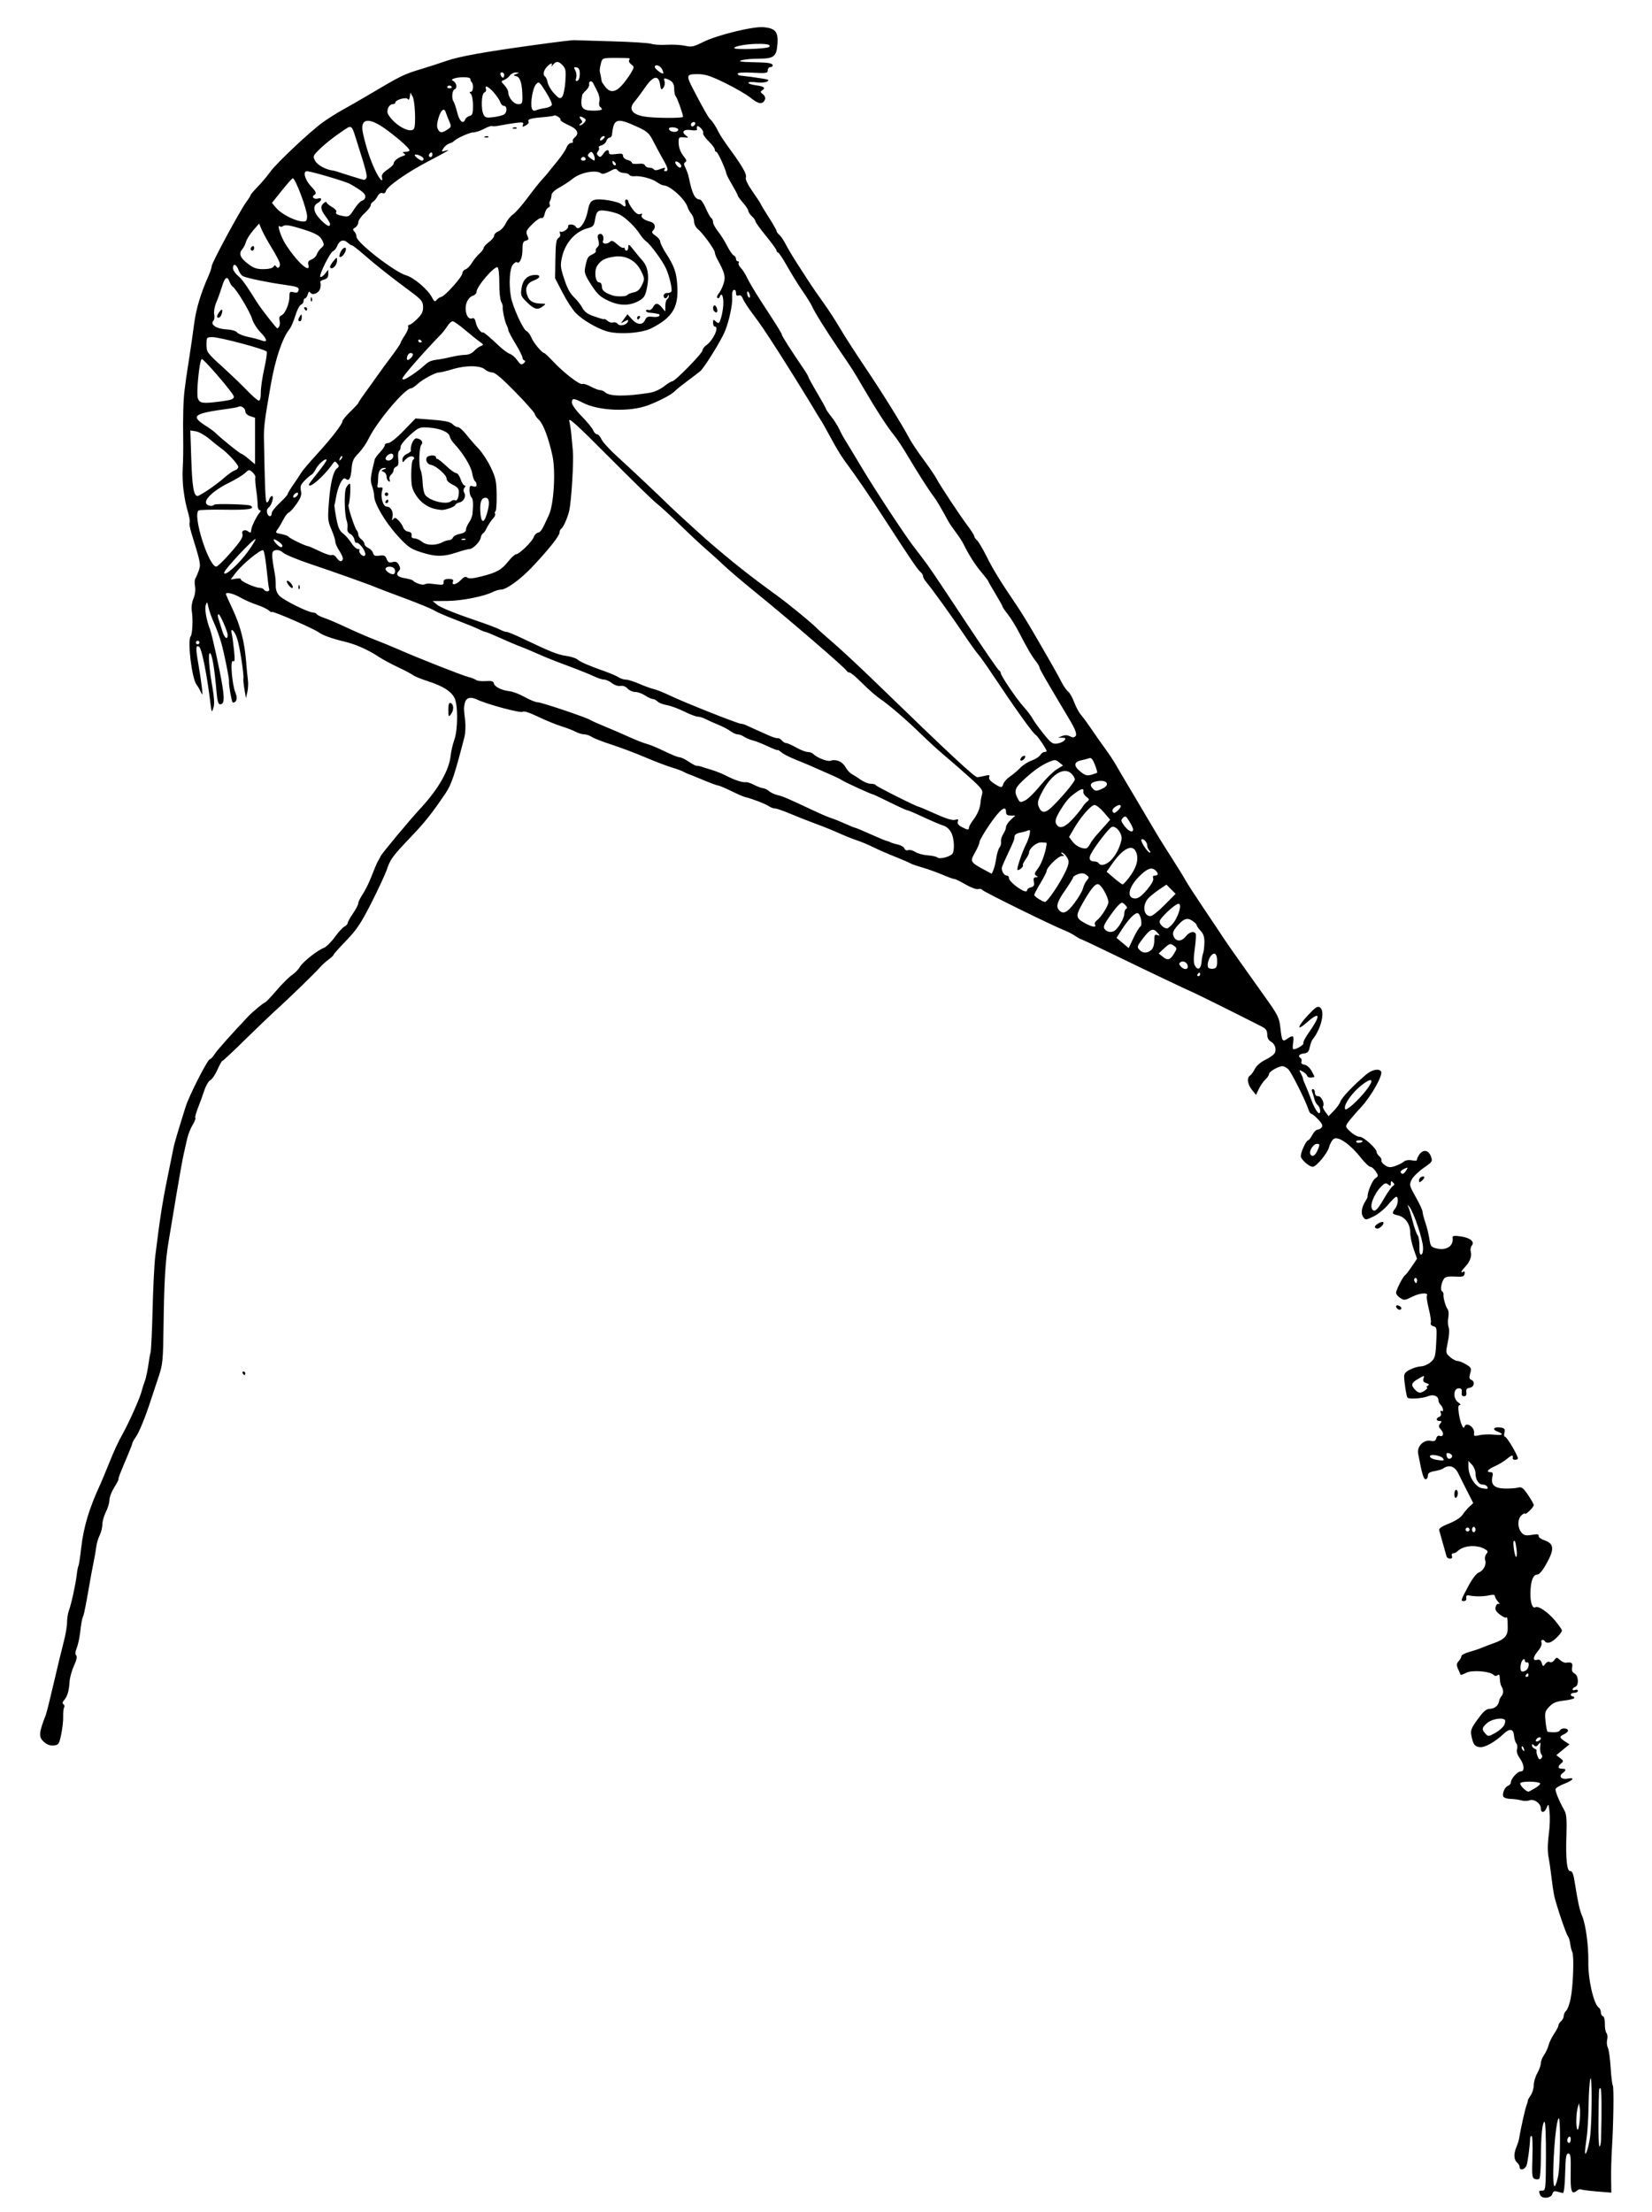 <?xml version="1.0" encoding="utf-8"?>
<svg xmlns="http://www.w3.org/2000/svg" version="1.1" viewBox="0 0 299.52 400.96">
	<path d="m 279.234,397.894 c -0.281,-0.731 -0.258,-0.774 0.416,-0.774 0.579,0 0.612,-0.325 0.642,-6.24 0.017,-3.432 -0.095,-6.24 -0.249,-6.24 -0.399,0 -0.654,2.482 -0.671,6.545 -0.008,1.928 -0.134,3.625 -0.28,3.77 -0.146,0.146 -0.516,0.169 -0.823,0.051 -0.497,-0.191 -0.544,-0.626 -0.43,-4.01 0.07,-2.088 0.009,-3.797 -0.136,-3.797 -0.145,0 -0.27,0.18 -0.277,0.4 -0.05,1.505 -0.426,4.353 -0.656,4.956 -0.298,0.785 -1.251,1 -1.251,0.283 0,-0.242 -0.216,-0.62 -0.48,-0.839 -0.577,-0.479 -0.616,-1.554 -0.102,-2.779 0.208,-0.495 0.413,-1.117 0.456,-1.381 0.284,-1.756 1.098,-5.43 1.349,-6.09 0.165,-0.435 0.284,-0.862 0.265,-0.95 -0.02,-0.088 0.214,-0.516 0.518,-0.951 0.305,-0.435 0.554,-1.259 0.554,-1.83 0,-0.571 0.288,-1.552 0.64,-2.179 0.352,-0.627 0.64,-1.437 0.64,-1.8 0,-0.363 0.267,-1.043 0.593,-1.51 0.326,-0.467 0.694,-1.264 0.816,-1.771 0.123,-0.507 0.576,-1.44 1.007,-2.074 0.431,-0.634 0.784,-1.318 0.784,-1.52 0,-0.202 0.216,-0.546 0.48,-0.765 0.264,-0.219 0.48,-0.651 0.48,-0.96 0,-0.309 0.197,-0.725 0.437,-0.924 0.24,-0.199 0.605,-1.189 0.81,-2.199 0.463,-2.277 0.654,-7.728 0.297,-8.456 -0.146,-0.297 -0.312,-0.973 -0.37,-1.502 -0.058,-0.529 -0.254,-1.15 -0.435,-1.38 -0.355,-0.45 -2.177,-5.88 -2.503,-7.458 -0.109,-0.528 -0.327,-2.04 -0.483,-3.36 -0.157,-1.32 -0.361,-2.754 -0.453,-3.187 -0.266,-1.245 -0.257,-2.575 0.032,-4.813 0.148,-1.144 0.19,-2.8 0.093,-3.68 -0.173,-1.576 -0.182,-1.587 -0.559,-0.701 -0.382,0.895 -1.025,0.921 -1.025,0.042 0,-0.87 -1.201,-1.754 -1.994,-1.468 -0.399,0.144 -1.086,0.156 -1.526,0.026 -0.44,-0.13 -1.325,-0.25 -1.966,-0.267 -0.641,-0.018 -1.234,-0.212 -1.318,-0.432 -0.224,-0.59 0.275,-1.722 0.857,-1.945 0.279,-0.107 0.51,-0.379 0.514,-0.605 0.012,-0.691 1.198,-2.005 1.813,-2.007 0.756,-0.003 0.626,-1.26 -0.258,-2.494 -0.399,-0.557 -0.562,-1.133 -0.434,-1.535 0.112,-0.354 0.053,-0.827 -0.132,-1.05 -0.185,-0.223 -0.372,-0.864 -0.415,-1.425 -0.094,-1.237 -0.793,-1.344 -1.898,-0.291 -1.498,1.427 -3.354,2.476 -4.25,2.402 -0.97,-0.08 -1.277,-0.491 -1.587,-2.124 -0.175,-0.923 -0.012,-1.339 1.155,-2.942 1.046,-1.437 1.553,-1.871 2.2,-1.885 0.868,-0.019 1.56,-0.6 1.679,-1.41 0.037,-0.255 0.234,-0.663 0.436,-0.907 0.393,-0.474 0.383,-1.13 -0.026,-1.786 -0.139,-0.222 -0.265,-0.834 -0.28,-1.359 -0.02,-0.692 -0.13,-0.869 -0.402,-0.643 -0.246,0.204 -0.5,0.186 -0.739,-0.053 -0.669,-0.669 -3.911,-0.916 -4.953,-0.377 -0.514,0.266 -0.964,0.437 -1,0.38 -0.036,-0.057 -0.244,-0.518 -0.462,-1.025 -0.332,-0.77 -0.316,-1.011 0.095,-1.465 0.271,-0.299 0.492,-0.707 0.492,-0.906 0,-0.199 0.612,-0.53 1.36,-0.735 0.748,-0.205 1.792,-0.554 2.32,-0.776 0.528,-0.222 1.484,-0.587 2.123,-0.811 1.99,-0.698 2.603,-1.345 2.596,-2.74 -0.009,-1.827 -0.054,-2.1 -0.32,-1.935 -0.132,0.082 -0.652,-0.18 -1.154,-0.581 -0.695,-0.554 -0.862,-0.894 -0.697,-1.414 0.129,-0.407 0.37,-0.596 0.594,-0.466 0.207,0.121 0.125,-0.068 -0.183,-0.421 -0.308,-0.352 -0.56,-0.805 -0.56,-1.007 0,-0.247 -0.339,-0.292 -1.04,-0.138 -1.059,0.232 -2.447,0.245 -3.6,0.033 -0.465,-0.086 -0.614,0.036 -0.546,0.442 0.056,0.332 -0.107,0.56 -0.4,0.56 -0.664,0 -0.664,-2.6e-4 0.706,-2.597 0.704,-1.334 1.489,-2.385 1.901,-2.543 0.894,-0.344 1.474,-1.419 1.211,-2.247 -0.112,-0.354 -0.019,-0.866 0.207,-1.139 0.343,-0.414 0.308,-0.557 -0.214,-0.865 -1.511,-0.892 -3.932,-0.71 -5.019,0.377 -0.206,0.206 -0.556,0.374 -0.78,0.374 -0.229,0 -0.326,0.209 -0.222,0.48 0.118,0.306 -0.006,0.48 -0.34,0.48 -0.288,0 -0.573,-0.18 -0.633,-0.4 -0.06,-0.22 -0.354,-1.264 -0.653,-2.32 -0.299,-1.056 -0.605,-2.139 -0.679,-2.406 -0.096,-0.345 0.421,-0.707 1.776,-1.245 1.121,-0.445 2.131,-1.094 2.442,-1.57 0.292,-0.446 0.851,-1.11 1.243,-1.475 l 0.711,-0.664 -1.224,-2.4 c -0.673,-1.32 -1.323,-2.616 -1.444,-2.88 -0.648,-1.413 -1.717,-1.772 -2.843,-0.956 -0.176,0.128 -0.86,0.329 -1.52,0.448 -0.904,0.163 -1.2,0.371 -1.2,0.842 0,0.344 -0.186,0.625 -0.414,0.625 -0.373,0 -0.673,-1.034 -1.347,-4.654 -0.242,-1.297 0.987,-2.547 2.264,-2.303 0.659,0.126 0.893,0.02 1.018,-0.458 0.092,-0.354 0.347,-0.551 0.59,-0.457 0.698,0.268 0.875,-0.44 0.275,-1.102 -0.454,-0.502 -0.482,-0.703 -0.152,-1.1 0.333,-0.401 0.312,-0.486 -0.116,-0.486 -0.65,0 -0.68,-0.51 -0.045,-0.754 0.294,-0.113 0.395,-0.389 0.266,-0.727 -0.134,-0.348 -0.084,-0.467 0.137,-0.331 0.459,0.284 0.314,-0.645 -0.177,-1.136 -0.209,-0.21 -0.381,-0.55 -0.381,-0.758 0,-0.833 -0.907,-1.195 -1.931,-0.77 -0.946,0.392 -3.374,0.557 -3.681,0.25 -0.179,-0.179 -0.571,-2.623 -0.605,-3.766 -0.018,-0.597 0.252,-0.928 1.097,-1.345 0.616,-0.304 1.508,-0.56 1.982,-0.568 0.474,-0.008 1.25,-0.349 1.723,-0.756 0.785,-0.675 0.875,-0.99 1.012,-3.541 0.141,-2.613 0.107,-2.812 -0.501,-2.971 -0.385,-0.101 -0.583,-0.35 -0.484,-0.607 0.092,-0.24 -0.069,-1.38 -0.358,-2.533 -0.289,-1.153 -0.448,-2.222 -0.353,-2.375 0.398,-0.643 -1.216,-0.558 -2.587,0.136 -1.369,0.693 -1.538,0.712 -2.237,0.254 -0.416,-0.273 -0.756,-0.69 -0.756,-0.929 0,-0.518 1.233,-2.946 1.616,-3.183 0.148,-0.092 0.701,-0.805 1.227,-1.585 l 0.957,-1.419 -0.62,-1.765 c -0.341,-0.971 -0.62,-2.325 -0.62,-3.01 0,-1.526 -0.926,-2.803 -2.244,-3.092 -1.078,-0.237 -1.131,-0.381 -0.466,-1.26 0.522,-0.69 0.637,-2.099 0.171,-2.099 -0.164,0 -0.824,0.641 -1.465,1.424 -0.642,0.783 -1.824,1.742 -2.628,2.131 -1.405,0.68 -1.478,0.685 -1.888,0.125 -0.459,-0.628 -0.297,-1.809 0.395,-2.879 0.228,-0.352 0.406,-0.712 0.396,-0.8 -0.082,-0.714 0.838,-2.948 1.366,-3.318 0.63,-0.441 0.635,-0.496 0.114,-1.292 -0.299,-0.457 -0.742,-0.831 -0.983,-0.831 -0.241,0 -1.071,-0.805 -1.843,-1.79 -1.755,-2.236 -3.912,-3.743 -4.73,-3.306 -0.315,0.169 -0.72,0.855 -0.901,1.525 -0.309,1.148 -2.329,3.571 -2.978,3.571 -0.641,0 -2.156,-1.357 -2.156,-1.931 0,-0.747 0.985,-2.869 1.331,-2.869 0.139,0 0.476,-0.432 0.749,-0.96 0.273,-0.528 0.691,-0.96 0.929,-0.96 0.238,0 0.587,-0.186 0.775,-0.413 0.256,-0.309 0.1,-0.673 -0.617,-1.44 -0.528,-0.565 -1.087,-1.027 -1.242,-1.027 -0.155,0 -0.384,-0.324 -0.508,-0.72 -0.494,-1.574 -3.124,-6.833 -3.679,-7.36 -0.325,-0.308 -0.791,-0.56 -1.035,-0.56 -0.75,0 -2.463,0.983 -2.463,1.414 0,0.224 -0.295,0.674 -0.655,1 -0.36,0.326 -0.89,1.089 -1.178,1.695 l -0.523,1.102 -0.74,-0.925 c -0.812,-1.015 -0.968,-2.19 -0.344,-2.589 0.22,-0.141 0.617,-0.688 0.883,-1.216 0.288,-0.572 1.048,-1.231 1.881,-1.632 0.769,-0.37 1.532,-0.913 1.696,-1.206 0.394,-0.704 0.05,-1.72 -0.722,-2.133 -0.392,-0.21 -0.618,-0.669 -0.618,-1.256 0,-0.687 -0.227,-1.041 -0.88,-1.376 -3.64,-1.864 -11.354,-5.705 -12.4,-6.173 -2.159,-0.966 -8.021,-3.757 -14.334,-6.823 -3.308,-1.606 -6.093,-2.921 -6.191,-2.921 -0.097,0 -0.559,-0.263 -1.026,-0.584 -0.467,-0.321 -1.353,-0.78 -1.969,-1.019 -2.134,-0.829 -14.648,-6.982 -14.844,-7.299 -0.108,-0.175 -0.46,-0.249 -0.783,-0.165 -0.322,0.084 -1.337,-0.289 -2.254,-0.83 -0.917,-0.541 -1.823,-0.983 -2.014,-0.983 -0.19,0 -1.156,-0.349 -2.146,-0.775 -0.99,-0.426 -2.664,-1.026 -3.72,-1.333 -1.056,-0.307 -2.064,-0.662 -2.24,-0.789 -0.176,-0.127 -1.328,-0.627 -2.56,-1.11 -1.232,-0.483 -3.045,-1.273 -4.029,-1.754 -0.984,-0.481 -2.352,-1.055 -3.04,-1.275 -0.688,-0.22 -2.115,-0.791 -3.171,-1.269 -1.056,-0.478 -3,-1.263 -4.32,-1.746 -1.32,-0.482 -3.391,-1.298 -4.601,-1.813 -1.211,-0.515 -2.439,-0.936 -2.729,-0.936 -0.29,0 -0.811,-0.198 -1.159,-0.441 -0.576,-0.403 -3.146,-1.383 -4.311,-1.644 -0.264,-0.059 -1.382,-0.55 -2.485,-1.091 -1.103,-0.541 -2.157,-0.984 -2.342,-0.984 -0.185,0 -1.443,-0.465 -2.795,-1.032 C 126.066,140.8 124.888,140.327 124.8,140.316 c -0.088,-0.011 -0.448,-0.179 -0.8,-0.374 -0.352,-0.195 -1.36,-0.567 -2.24,-0.828 -0.88,-0.26 -3.04,-1.086 -4.8,-1.836 -1.76,-0.75 -4.486,-1.777 -6.059,-2.283 -1.572,-0.506 -3.187,-1.135 -3.589,-1.398 -0.401,-0.263 -1.037,-0.478 -1.412,-0.478 -0.375,0 -1.064,-0.208 -1.531,-0.461 -0.467,-0.254 -1.641,-0.706 -2.609,-1.006 -0.968,-0.3 -2.868,-1.079 -4.223,-1.732 -1.503,-0.725 -2.578,-1.072 -2.758,-0.892 -0.311,0.311 -6.389,-1.315 -8.338,-2.231 -1.204,-0.566 -1.981,-0.304 -2.193,0.74 -0.167,0.821 -0.163,0.964 0.08,3.023 0.114,0.968 0.059,2.336 -0.122,3.04 -1.778,6.895 -2.353,8.612 -3.416,10.191 -2.353,3.496 -3.749,5.26 -6.146,7.771 -3.441,3.605 -3.863,4.17 -4.489,6.017 -0.302,0.891 -1.574,3.637 -2.826,6.101 -1.899,3.736 -2.656,4.871 -4.563,6.839 -1.257,1.297 -2.286,2.451 -2.286,2.564 0,0.113 -0.394,0.492 -0.876,0.841 -0.482,0.35 -1.166,0.965 -1.52,1.367 -0.971,1.103 -5.493,5.501 -7.842,7.627 -1.143,1.035 -3.798,3.574 -5.899,5.642 -2.101,2.068 -3.911,3.76 -4.021,3.76 -0.11,0 -0.512,0.713 -0.893,1.584 -0.38,0.871 -0.959,1.727 -1.286,1.902 -0.327,0.175 -0.82,1.01 -1.096,1.856 -0.276,0.846 -0.796,2.278 -1.156,3.183 -0.36,0.905 -0.574,1.725 -0.476,1.823 0.098,0.098 -0.127,0.672 -0.501,1.277 -0.373,0.604 -0.815,1.728 -0.981,2.497 -0.166,0.769 -0.454,2.046 -0.64,2.838 -0.186,0.792 -0.781,4.104 -1.322,7.36 -0.541,3.256 -1.176,7.072 -1.411,8.48 -0.583,3.493 -0.798,7.099 -0.907,15.2 -0.086,6.39 -0.151,7.051 -0.906,9.28 -0.447,1.32 -1.044,3.12 -1.326,4 -1.012,3.158 -2.175,6.03 -2.792,6.897 -0.345,0.485 -0.628,0.986 -0.628,1.113 0,0.127 -0.375,1.113 -0.834,2.191 -1.446,3.4 -1.753,4.196 -1.684,4.36 0.037,0.088 -0.317,0.769 -0.787,1.514 -0.47,0.745 -0.855,1.758 -0.855,2.252 0,0.494 -0.288,1.464 -0.64,2.154 -0.352,0.69 -0.64,1.707 -0.64,2.259 0,0.552 -0.221,1.447 -0.492,1.989 -0.27,0.542 -0.545,1.464 -0.611,2.049 -0.065,0.585 -0.273,1.784 -0.46,2.664 -0.188,0.88 -0.637,3.328 -0.999,5.44 -0.362,2.112 -0.747,4.056 -0.856,4.32 -0.283,0.685 -0.385,1.212 -0.619,3.2 -0.114,0.968 -0.39,2.213 -0.615,2.766 -0.267,0.661 -0.299,1.115 -0.092,1.322 0.207,0.207 0.068,0.851 -0.403,1.874 -0.395,0.857 -0.756,2.167 -0.802,2.912 -0.104,1.682 -0.392,2.653 -0.99,3.335 -0.316,0.361 -0.353,0.596 -0.117,0.742 0.19,0.118 0.246,0.375 0.124,0.573 -0.122,0.197 -0.2,0.943 -0.174,1.658 0.026,0.714 -0.133,2.163 -0.355,3.219 -0.377,1.796 -0.465,1.926 -1.368,2.016 -0.671,0.066 -1.221,-0.142 -1.804,-0.682 -0.951,-0.881 -0.895,-1.587 0.379,-4.854 0.137,-0.352 0.784,-2.944 1.436,-5.76 0.653,-2.816 1.463,-6.161 1.801,-7.433 0.338,-1.272 0.615,-2.883 0.615,-3.579 0,-0.696 0.146,-1.65 0.324,-2.119 0.439,-1.154 1.239,-4.793 1.427,-6.485 0.084,-0.757 0.225,-1.494 0.313,-1.636 0.088,-0.143 0.313,-1.604 0.499,-3.248 0.436,-3.845 1.46,-7.241 3.517,-11.659 0.164,-0.352 0.823,-1.936 1.464,-3.52 1.119,-2.762 1.622,-3.851 2.59,-5.6 1.121,-2.026 3.002,-6.233 3.332,-7.452 0.2,-0.742 0.481,-1.636 0.624,-1.988 0.237,-0.584 0.569,-2.219 0.781,-3.84 0.046,-0.352 0.17,-1 0.277,-1.44 0.106,-0.44 0.27,-3.968 0.364,-7.84 0.094,-3.872 0.312,-8.192 0.485,-9.6 0.826,-6.736 1.278,-9.647 2.186,-14.08 0.541,-2.64 1.051,-5.16 1.133,-5.6 0.129,-0.691 0.821,-3.027 2.18,-7.36 C 34.304,198.57 37.661,192 38.069,192 c 0.147,0 0.534,-0.415 0.859,-0.923 0.462,-0.721 3.256,-3.854 6.109,-6.852 0.779,-0.819 2.76,-2.465 2.965,-2.465 0.133,0 1.072,-0.972 2.085,-2.16 1.014,-1.188 2.293,-2.466 2.842,-2.84 0.55,-0.374 1.188,-1.022 1.418,-1.44 0.493,-0.894 3.138,-3.011 4.327,-3.463 0.457,-0.174 1.354,-1.044 1.993,-1.934 0.639,-0.89 1.435,-1.764 1.767,-1.942 0.332,-0.178 0.604,-0.472 0.604,-0.655 0,-0.182 0.432,-0.959 0.96,-1.726 0.528,-0.767 0.96,-1.601 0.96,-1.853 0,-0.252 0.368,-1 0.817,-1.662 0.449,-0.662 1.18,-2.158 1.623,-3.325 0.443,-1.166 0.941,-2.337 1.105,-2.6 0.164,-0.264 0.398,-0.696 0.519,-0.96 0.249,-0.541 5.157,-6.428 7.223,-8.663 3.251,-3.516 5.185,-6.907 5.466,-9.577 0.083,-0.792 0.38,-2.07 0.659,-2.84 0.66,-1.821 0.682,-6.317 0.037,-7.591 -0.623,-1.229 -2.079,-2.146 -4.809,-3.029 -1.232,-0.398 -2.456,-0.898 -2.72,-1.111 -0.264,-0.212 -1.488,-0.858 -2.72,-1.436 -1.232,-0.577 -2.816,-1.434 -3.52,-1.904 -1.865,-1.245 -4.232,-2.29 -6.24,-2.754 -2.051,-0.475 -3.902,-1.134 -4.523,-1.612 -0.894,-0.688 -8.597,-4.041 -8.597,-3.742 0,0.109 -0.252,-0.022 -0.56,-0.291 -0.308,-0.269 -1.28,-0.725 -2.16,-1.013 -0.88,-0.289 -2.227,-0.883 -2.993,-1.321 -1.266,-0.724 -2.607,-1.048 -2.607,-0.63 0,0.092 0.558,1.352 1.24,2.8 1.378,2.926 2.152,5.938 2.424,9.439 0.099,1.279 0.248,2.791 0.33,3.36 0.082,0.569 0.035,1.539 -0.105,2.155 l -0.254,1.12 -0.272,-1.6 c -0.15,-0.88 -0.238,-1.737 -0.196,-1.904 0.155,-0.619 -0.647,-5.826 -1.125,-7.296 -0.489,-1.505 -1.317,-2.187 -0.972,-0.8 0.099,0.396 0.28,1.714 0.404,2.929 0.18,1.767 0.142,2.158 -0.189,1.954 -0.544,-0.336 -0.182,4.234 0.457,5.762 0.416,0.995 0.204,1.755 -0.489,1.755 -0.191,0 -0.788,-3.364 -0.686,-3.867 0.072,-0.358 -0.848,-4.943 -1.375,-6.853 -0.292,-1.056 -0.883,-2.693 -1.314,-3.637 -0.431,-0.945 -0.896,-2.241 -1.034,-2.88 -0.233,-1.079 -0.269,-1.108 -0.499,-0.409 -0.23,0.695 0.141,2.793 0.771,4.366 0.37,0.924 1.83,7.6 2.259,10.33 0.388,2.472 0.281,3.27 -0.439,3.27 -0.32,0 -0.499,-0.65 -0.641,-2.32 -0.364,-4.286 -0.825,-6.96 -1.199,-6.96 -0.356,0 -0.141,2.822 0.478,6.291 0.296,1.659 0.367,2.943 0.194,3.52 -0.3,1 -0.364,0.973 -0.506,-0.211 -0.667,-5.571 -1.627,-10.452 -2.115,-10.753 -0.617,-0.381 -0.65,0.211 -0.166,2.976 0.271,1.549 0.571,3.537 0.667,4.417 0.156,1.434 0.134,1.513 -0.216,0.767 -0.215,-0.458 -0.552,-1.034 -0.749,-1.28 -0.849,-1.059 -1.695,-8.002 -1.069,-8.775 0.326,-0.402 0.443,-3.117 0.2,-4.603 -0.106,-0.645 0.018,-1.56 0.303,-2.24 0.292,-0.696 0.405,-1.562 0.288,-2.195 -0.107,-0.575 -0.081,-1.223 0.058,-1.44 0.139,-0.217 0.421,-0.873 0.626,-1.459 0.386,-1.101 0.341,-1.333 -1.316,-6.703 -0.286,-0.928 -0.447,-1.805 -0.358,-1.95 0.089,-0.145 0.012,-0.807 -0.172,-1.473 -0.558,-2.02 -0.656,-2.495 -0.934,-4.504 -0.147,-1.064 -0.207,-2.864 -0.133,-4 0.074,-1.136 0.111,-3.434 0.083,-5.106 -0.067,-4.006 0.022,-7.188 0.252,-8.96 0.103,-0.792 0.234,-1.8 0.292,-2.24 0.058,-0.44 0.322,-2.168 0.587,-3.84 0.265,-1.672 0.648,-4.336 0.851,-5.92 0.345,-2.69 1.191,-5.518 2.604,-8.702 0.328,-0.738 0.596,-1.555 0.596,-1.816 0,-0.559 5.181,-10.143 6.281,-11.62 0.417,-0.56 0.759,-1.106 0.759,-1.212 0,-0.107 0.589,-0.8 1.309,-1.541 0.72,-0.741 1.715,-1.924 2.212,-2.628 1.118,-1.584 7.367,-7.466 9.662,-9.094 0.933,-0.662 2.586,-1.695 3.672,-2.295 1.086,-0.6 2.946,-1.667 4.134,-2.371 6.401,-3.793 6.738,-3.96 10.051,-4.957 1.32,-0.397 3.336,-1.05 4.48,-1.45 2.293,-0.802 6.841,-1.622 15.84,-2.858 4.619,-0.634 6.966,-0.917 7.36,-0.888 0.176,0.013 3.218,0.104 6.76,0.201 3.542,0.097 6.782,0.305 7.2,0.46 0.418,0.156 1.666,0.232 2.773,0.169 1.108,-0.063 2.607,0.019 3.333,0.182 1.163,0.261 1.546,0.182 3.236,-0.671 2.491,-1.257 9.089,-2.879 10.992,-2.701 2.106,0.197 2.653,0.837 2.514,2.941 -0.159,2.398 -0.616,2.764 -3.462,2.773 -2.479,0.008 -4.494,0.466 -2.546,0.579 0.572,0.033 1.928,0.078 3.013,0.1 1.264,0.026 2.021,0.184 2.107,0.44 0.073,0.22 -0.095,0.4 -0.373,0.4 -0.279,0 -0.507,0.262 -0.507,0.583 0,0.529 -0.25,0.569 -2.72,0.44 -1.621,-0.085 -2.72,-0.019 -2.72,0.164 0,0.169 0.18,0.324 0.4,0.345 1.021,0.099 3.025,0.37 4.187,0.566 1.072,0.181 1.187,0.269 0.707,0.537 -0.315,0.176 -1.204,0.234 -1.974,0.129 -0.77,-0.106 -1.4,-0.07 -1.4,0.08 0,0.149 0.588,0.351 1.306,0.447 1.533,0.206 1.895,0.466 1.244,0.893 -0.406,0.266 -0.393,0.369 0.095,0.742 0.32,0.245 0.483,0.648 0.375,0.929 -0.37,0.963 -1.164,0.891 -2.533,-0.231 -0.743,-0.609 -2.846,-1.835 -4.673,-2.725 C 128.786,13.739 127.861,13.44 126.486,13.44 c -2.086,0 -2.135,0.18 -0.761,2.819 1.75,3.363 2.717,5.07 3.028,5.348 0.44,0.392 1.031,1.301 1.557,2.393 0.212,0.44 1.122,1.808 2.023,3.04 2.343,3.206 3.117,4.585 2.896,5.16 -0.118,0.308 0.369,1.308 1.249,2.567 0.793,1.135 1.442,2.127 1.442,2.205 0,0.078 0.648,1.152 1.44,2.388 0.792,1.236 1.44,2.371 1.44,2.524 0,0.153 0.227,0.466 0.503,0.695 0.277,0.23 0.799,1.003 1.161,1.719 0.362,0.716 1.312,2.309 2.111,3.541 0.8,1.232 1.824,2.816 2.278,3.52 0.453,0.704 1.551,2.288 2.439,3.52 0.888,1.232 2.244,3.32 3.013,4.64 0.769,1.32 2.856,4.56 4.637,7.2 3.036,4.499 6.571,10.191 8.008,12.894 0.347,0.652 1.466,2.315 2.486,3.694 1.021,1.379 2.066,2.915 2.323,3.412 0.631,1.221 4.352,6.843 5.751,8.69 0.621,0.82 1.129,1.63 1.129,1.801 0,0.171 0.216,0.49 0.48,0.708 0.264,0.219 1.064,1.569 1.779,2.999 1.21,2.422 2.432,4.408 5.46,8.874 0.669,0.986 1.961,3.074 2.871,4.64 3.353,5.765 4.625,8.007 5.25,9.252 0.352,0.701 0.88,1.455 1.173,1.674 0.293,0.22 0.785,1.084 1.093,1.92 0.308,0.836 0.871,1.881 1.251,2.321 0.381,0.44 1.226,1.592 1.878,2.56 0.652,0.968 1.765,2.552 2.473,3.52 0.708,0.968 1.603,2.32 1.989,3.003 0.386,0.684 0.847,1.476 1.024,1.76 0.177,0.284 1.17,1.957 2.206,3.717 3.176,5.391 4.706,7.95 5.453,9.12 2.341,3.663 3.537,5.584 3.988,6.407 0.281,0.512 1.602,2.556 2.936,4.542 2.498,3.719 3.42,5.1 3.975,5.953 0.569,0.874 4.406,6.318 7.237,10.268 2.559,3.569 2.774,3.99 2.984,5.847 0.28,2.477 0.372,2.629 1.231,2.027 1.042,-0.73 1.289,-0.592 1.094,0.608 -0.097,0.6 -0.108,1.161 -0.023,1.246 0.259,0.259 2.055,-0.767 1.869,-1.068 -0.095,-0.154 0.316,-0.971 0.915,-1.815 2.292,-3.232 2.19,-4.112 -0.229,-1.982 -1.975,1.738 -1.865,0.888 0.166,-1.29 1.32,-1.416 1.718,-1.676 2.148,-1.402 0.983,0.626 0.251,3.865 -1.308,5.782 -0.18,0.221 -0.421,0.869 -0.537,1.44 -0.168,0.826 -0.388,1.059 -1.079,1.139 -0.872,0.102 -1.134,0.497 -0.563,0.85 0.168,0.104 0.229,0.389 0.136,0.633 -0.109,0.284 0.089,0.482 0.548,0.55 0.413,0.061 0.966,0.548 1.298,1.145 0.319,0.572 0.546,1.051 0.506,1.064 -0.671,0.224 -1.182,0.148 -1.313,-0.195 -0.09,-0.235 -0.471,-0.592 -0.846,-0.793 -0.643,-0.344 -0.66,-0.323 -0.284,0.379 0.219,0.409 0.384,0.816 0.367,0.904 -0.017,0.088 0.168,0.592 0.412,1.12 0.244,0.528 0.743,1.775 1.109,2.771 0.737,2.003 1.602,3.055 1.602,1.948 0,-0.352 -0.2,-0.806 -0.445,-1.009 -0.245,-0.203 -0.514,-0.689 -0.599,-1.079 -0.085,-0.391 -0.26,-0.962 -0.39,-1.27 -0.142,-0.338 -0.095,-0.56 0.119,-0.56 0.195,0 0.354,0.288 0.354,0.64 0,0.414 0.213,0.64 0.605,0.64 0.583,0 1.202,1.326 0.87,1.864 -0.08,0.129 0.114,0.577 0.431,0.997 l 0.575,0.763 0.973,-0.995 c 0.535,-0.547 1.074,-1.314 1.198,-1.704 0.213,-0.672 2.362,-2.919 4.631,-4.844 1.046,-0.888 2.35,-1.154 2.72,-0.556 0.385,0.623 -1.755,4.445 -3.612,6.452 -1.031,1.113 -2.108,2.37 -2.395,2.792 -0.501,0.738 -0.484,0.802 0.456,1.68 0.537,0.502 1.293,0.913 1.678,0.913 0.711,0 3.071,2.132 3.071,2.774 0,0.191 0.221,0.531 0.491,0.755 0.27,0.224 0.436,0.566 0.369,0.759 -0.067,0.194 0.225,0.584 0.649,0.867 0.635,0.424 0.959,0.451 1.834,0.15 0.585,-0.201 1.296,-0.559 1.581,-0.795 0.32,-0.265 0.884,-0.357 1.474,-0.239 0.526,0.105 0.927,0.087 0.891,-0.04 -0.036,-0.127 0.144,-0.555 0.4,-0.951 0.672,-1.042 1.693,-0.927 2.133,0.24 0.353,0.934 0.317,0.992 -1.347,2.155 -0.94,0.657 -1.912,1.622 -2.159,2.144 -0.425,0.898 -0.382,1.068 0.777,3.115 0.675,1.191 1.227,2.381 1.227,2.644 0,0.263 0.232,1.163 0.517,2 0.284,0.837 0.608,2.164 0.721,2.948 0.176,1.229 0.332,1.461 1.125,1.673 1.916,0.512 3.296,-0.346 3.089,-1.921 -0.046,-0.346 0.27,-0.393 1.485,-0.218 1.705,0.245 2.563,0.968 1.98,1.67 -0.194,0.234 -0.273,0.729 -0.176,1.101 0.219,0.837 -0.152,1.828 -1.031,2.754 -0.72,0.759 -0.892,1.228 -0.32,0.874 0.219,-0.135 0.305,0.009 0.23,0.381 -0.102,0.505 -0.371,0.583 -1.737,0.5 -1.05,-0.064 -1.731,0.049 -1.946,0.32 -0.519,0.657 -0.775,2.117 -0.411,2.342 0.181,0.112 0.302,0.373 0.269,0.58 -0.086,0.533 0.393,2.221 0.764,2.692 0.172,0.218 0.221,0.882 0.11,1.475 -0.111,0.593 -0.083,1.402 0.063,1.796 0.158,0.427 0.097,1.513 -0.15,2.684 -0.41,1.942 -0.405,1.977 0.399,2.688 0.448,0.396 1.058,0.721 1.356,0.721 0.298,6.4e-4 1.002,0.282 1.564,0.624 0.932,0.568 0.997,0.71 0.738,1.616 -0.219,0.763 -0.178,1.033 0.178,1.17 0.743,0.285 0.557,1.331 -0.258,1.447 -0.541,0.077 -0.695,0.281 -0.62,0.822 0.069,0.492 -0.064,0.72 -0.42,0.72 -0.356,0 -0.489,-0.228 -0.42,-0.72 0.075,-0.54 -0.06,-0.72 -0.54,-0.72 -0.991,0 -1.07,1.855 -0.107,2.529 0.401,0.281 0.544,0.511 0.318,0.511 -0.308,0 -0.355,0.381 -0.19,1.52 0.248,1.709 0.809,3.03 1.019,2.399 0.33,-0.989 1.929,0.13 1.745,1.22 -0.082,0.483 0.059,0.526 1.023,0.308 0.615,-0.139 1.774,-0.178 2.575,-0.088 1.631,0.184 1.902,-0.086 0.587,-0.585 -1.043,-0.396 -0.489,-0.921 0.727,-0.689 0.636,0.122 0.742,0.286 0.585,0.912 -0.109,0.436 -0.05,0.763 0.139,0.763 0.318,0 2.299,3.358 2.299,3.897 0,0.145 -0.216,0.263 -0.48,0.263 -0.264,0 -0.463,-0.108 -0.442,-0.24 0.111,-0.706 -0.13,-0.7 -0.992,0.026 -0.525,0.441 -1.533,1.058 -2.24,1.37 -1.318,0.582 -1.68,1.084 -0.781,1.084 0.386,0 0.459,0.21 0.311,0.886 -0.306,1.392 0.382,2.032 2.236,2.083 0.873,0.024 1.948,-0.05 2.388,-0.164 0.691,-0.179 0.942,3.2e-4 1.84,1.316 0.572,0.838 1.04,1.668 1.04,1.845 0,0.177 -0.36,0.66 -0.8,1.073 -0.44,0.413 -0.8,0.632 -0.8,0.486 0,-0.146 -0.281,-0.011 -0.624,0.3 -0.756,0.684 -0.736,2.307 0.038,3.167 0.431,0.478 0.789,0.549 1.85,0.37 0.996,-0.168 1.294,-0.122 1.226,0.192 -0.05,0.228 0.407,0.582 1.016,0.787 1.76,0.594 1.873,1.564 0.479,4.101 -0.743,1.352 -1.365,2.117 -1.72,2.117 -0.791,0 -1.226,1.144 -1.267,3.329 -0.033,1.782 0.374,2.93 0.919,2.593 0.5,-0.309 2.248,0.876 3.505,2.378 0.714,0.852 1.293,1.674 1.287,1.825 -0.018,0.488 -1.476,1.956 -2.156,2.172 -0.363,0.115 -0.752,0.059 -0.866,-0.124 -0.329,-0.533 -0.896,-0.384 -0.68,0.178 0.117,0.304 -0.13,0.899 -0.606,1.465 -0.965,1.146 -1.049,1.869 -0.193,1.645 0.431,-0.113 0.677,0.054 0.841,0.57 0.217,0.685 0.257,0.695 0.65,0.157 0.244,-0.333 0.581,-0.471 0.808,-0.331 0.228,0.141 0.567,-0.001 0.816,-0.342 0.405,-0.554 0.457,-0.555 1.04,-0.028 0.338,0.305 0.808,0.529 1.045,0.496 1.061,-0.145 1.304,0.029 1.151,0.828 -0.109,0.572 0.021,0.906 0.443,1.131 0.735,0.394 0.821,2.152 0.118,2.422 -0.264,0.101 -0.48,0.308 -0.48,0.46 0,0.152 0.216,0.193 0.48,0.091 0.264,-0.101 0.48,-0.025 0.48,0.17 0,0.195 -0.288,0.354 -0.64,0.354 -0.352,0 -0.64,0.144 -0.64,0.32 0,0.176 0.144,0.32 0.32,0.32 0.176,0 0.32,0.125 0.32,0.279 0,0.153 -0.832,0.373 -1.848,0.488 -1.457,0.165 -2.029,0.401 -2.702,1.113 -0.779,0.825 -0.837,1.063 -0.667,2.712 0.103,0.994 0.274,1.82 0.382,1.834 1.307,0.174 2.043,0.08 2.249,-0.287 0.274,-0.489 1.488,-0.399 1.43,0.106 -0.02,0.174 -0.344,0.458 -0.72,0.631 -0.886,0.409 -0.862,0.614 0.152,1.278 l 0.836,0.548 -1.191,0.981 -1.191,0.981 0.7,0.528 c 0.629,0.474 0.649,0.571 0.195,0.947 -0.69,0.573 -0.634,0.981 0.135,0.981 0.778,0 0.817,0.28 0.111,0.796 -0.791,0.578 -0.218,1.225 0.888,1.004 1.429,-0.286 1.086,0.29 -0.542,0.912 -0.805,0.307 -1.53,0.731 -1.61,0.94 -0.135,0.353 0.594,2.138 1.64,4.013 0.32,0.573 0.406,1.738 0.318,4.32 -0.147,4.349 0.08,6.575 0.671,6.575 0.423,0 0.592,0.452 0.897,2.4 0.502,3.197 0.846,4.749 1.258,5.674 0.663,1.487 1.197,5.41 1.145,8.406 -0.056,3.19 0.997,7.735 1.925,8.308 0.187,0.115 0.34,0.477 0.34,0.804 0,0.327 0.173,0.652 0.385,0.723 0.222,0.074 0.37,0.661 0.349,1.387 -0.02,0.692 0.111,1.436 0.291,1.654 0.18,0.218 0.236,0.761 0.124,1.207 -0.112,0.446 -0.058,1.082 0.12,1.414 0.178,0.332 0.406,1.942 0.508,3.577 0.102,1.635 0.279,3.125 0.393,3.31 0.222,0.359 0.132,6.783 -0.161,11.536 -0.098,1.584 -0.161,4.008 -0.141,5.386 l 0.036,2.506 -2.631,-0.217 c -1.447,-0.119 -2.746,-0.288 -2.885,-0.374 -0.14,-0.086 -0.459,0.013 -0.709,0.221 -0.988,0.82 -1.2,0.206 -1.14,-3.296 0.05,-2.881 -0.019,-3.426 -0.428,-3.426 -0.402,0 -0.503,0.629 -0.578,3.6 -0.054,2.164 -0.218,3.583 -0.41,3.557 -0.176,-0.024 -0.632,-0.138 -1.014,-0.253 -0.525,-0.159 -0.745,-0.051 -0.902,0.443 -0.256,0.806 -1.915,0.917 -2.21,0.147 z m 3.285,-3.505 c 0.398,-2.19 0.447,-11.017 0.057,-10.37 -0.725,1.206 -1.359,12.971 -0.661,12.274 0.173,-0.173 0.445,-1.03 0.604,-1.904 z m 5.765,-6.922 c 0.365,-2.615 0.405,-12.038 0.045,-10.559 -0.143,0.587 -0.282,2.749 -0.309,4.804 -0.027,2.055 -0.183,4.671 -0.348,5.812 -0.165,1.142 -0.298,2.292 -0.297,2.556 0.008,1.133 0.639,-0.681 0.908,-2.613 z m 1.992,0.453 c 0.161,-5.239 0.118,-9.36 -0.098,-9.36 -0.303,0 -0.29,-0.216 -0.362,5.84 -0.031,2.596 0.051,4.72 0.183,4.72 0.132,0 0.257,-0.54 0.277,-1.2 z m -5.477,-0.099 c 0,-0.362 -0.144,-0.57 -0.32,-0.461 -0.176,0.109 -0.32,0.405 -0.32,0.659 0,0.254 0.144,0.461 0.32,0.461 0.176,0 0.32,-0.297 0.32,-0.659 z m 1.621,-5.741 -0.139,-0.8 -0.229,0.8 c -0.313,1.093 -0.347,3.678 -0.053,3.977 0.287,0.291 0.619,-2.839 0.421,-3.977 z m -8.065,-57.938 c 0.592,-0.361 0.984,-0.748 0.872,-0.86 -0.375,-0.375 -3.35,-0.403 -3.579,-0.033 -0.187,0.303 0.976,1.525 1.47,1.543 0.088,0.003 0.644,-0.289 1.236,-0.65 z m 1.098,-6.128 c -0.18,-0.227 -0.273,-0.846 -0.208,-1.374 0.106,-0.854 0.072,-0.9 -0.31,-0.411 -0.327,0.418 -0.519,0.46 -0.803,0.176 -0.284,-0.284 -0.373,-0.279 -0.373,0.021 0,0.217 0.215,0.477 0.478,0.578 0.263,0.101 0.424,0.276 0.358,0.39 -0.066,0.114 0.011,0.555 0.172,0.981 0.217,0.574 0.385,0.681 0.653,0.414 0.248,-0.248 0.259,-0.49 0.034,-0.774 z m -3.183,-1.067 c -0.104,-0.272 -0.258,-0.425 -0.342,-0.341 -0.084,0.084 -0.058,0.306 0.058,0.494 0.316,0.511 0.5,0.411 0.284,-0.153 z m 3.09,-1.807 c 0,-0.421 -0.727,-0.157 -0.887,0.321 -0.078,0.234 0.068,0.305 0.38,0.186 0.279,-0.107 0.507,-0.335 0.507,-0.507 z m -6.638,-2.42 c 0.188,-0.397 0.242,-0.821 0.12,-0.943 -0.476,-0.476 -2.392,-0.135 -3.202,0.569 -0.978,0.85 -1.029,1.156 -0.322,1.937 0.497,0.549 0.571,0.543 1.79,-0.135 0.7,-0.389 1.426,-1.032 1.614,-1.429 z m 4.398,-9.039 c 0,-0.176 -0.064,-0.32 -0.141,-0.32 -0.078,0 -0.23,0.144 -0.339,0.32 -0.109,0.176 -0.045,0.32 0.141,0.32 0.186,0 0.339,-0.144 0.339,-0.32 z m -0.432,-0.885 c 0.524,-0.335 0.684,-1.534 0.192,-1.435 -0.22,0.044 -0.4,-0.064 -0.4,-0.24 0,-0.703 -0.576,-0.264 -0.733,0.558 -0.24,1.255 0.098,1.656 0.941,1.117 z m -1.722,-21.915 c -0.173,-1.355 -0.308,-1.747 -0.514,-1.493 -0.212,0.261 0.18,2.853 0.432,2.853 0.141,0 0.178,-0.612 0.082,-1.36 z m -8.582,-3.787 c -0.103,-0.167 -0.324,-0.219 -0.49,-0.116 -0.167,0.103 -0.219,0.324 -0.116,0.49 0.103,0.167 0.324,0.219 0.49,0.116 0.167,-0.103 0.219,-0.324 0.116,-0.49 z m 1.137,0.187 c 0,-0.264 -0.144,-0.48 -0.32,-0.48 -0.176,0 -0.32,0.216 -0.32,0.48 0,0.264 0.144,0.48 0.32,0.48 0.176,0 0.32,-0.216 0.32,-0.48 z m 2.093,-7.819 c -0.116,-0.188 -0.485,-0.341 -0.821,-0.341 -0.719,0 -1.272,-0.902 -1.272,-2.072 0,-0.459 -0.288,-1.144 -0.64,-1.521 l -0.64,-0.687 0.005,1.1 c 0.008,1.643 1.244,3.617 2.404,3.839 1.095,0.209 1.256,0.156 0.964,-0.317 z m -8.101,-5.197 c -0.201,-0.201 -0.815,-0.415 -1.365,-0.475 -1.399,-0.153 -1.071,0.637 0.359,0.866 1.277,0.204 1.511,0.113 1.006,-0.391 z m 1.755,-0.383 c -0.066,-0.198 -0.349,-0.405 -0.628,-0.459 -0.367,-0.071 -0.462,0.078 -0.342,0.538 0.103,0.392 0.344,0.568 0.628,0.459 0.254,-0.098 0.408,-0.34 0.342,-0.538 z m -4.848,-11.87 c 0.342,-0.258 0.477,-0.477 0.301,-0.485 -0.176,-0.008 -0.121,-0.141 0.122,-0.295 0.346,-0.219 0.291,-0.328 -0.253,-0.501 -0.507,-0.161 -0.643,-0.388 -0.5,-0.837 0.188,-0.591 0.149,-0.589 -0.947,0.057 -1.276,0.753 -1.384,1.094 -0.613,1.946 0.641,0.708 1.071,0.734 1.889,0.115 z m -1.585,-20.244 c -0.325,-0.325 -0.594,0.164 -0.327,0.596 0.202,0.326 0.277,0.326 0.385,0.001 0.074,-0.222 0.048,-0.491 -0.059,-0.598 z m 1.168,-5.721 c -0.097,-1.536 -1.638,-6.132 -2.411,-7.188 -0.39,-0.532 -0.477,-0.576 -0.276,-0.138 0.161,0.352 0.529,1.566 0.817,2.697 0.288,1.131 0.688,2.255 0.89,2.498 0.201,0.243 0.35,1.163 0.33,2.044 -0.025,1.117 0.079,1.562 0.346,1.467 0.227,-0.081 0.351,-0.64 0.304,-1.381 z m -7.084,-8.748 c 0.639,-1.106 1.359,-2.132 1.6,-2.281 0.348,-0.215 0.356,-0.351 0.04,-0.667 -0.316,-0.316 -0.397,-0.279 -0.397,0.186 0,0.483 -0.083,0.515 -0.482,0.183 -0.398,-0.33 -0.615,-0.266 -1.236,0.361 -1.379,1.394 -2.207,3.61 -1.582,4.235 0.434,0.434 0.913,-0.036 2.058,-2.016 z m 4.043,-5.13 c 0.369,-0.591 0.343,-0.609 -0.393,-0.273 -0.433,0.197 -0.712,0.482 -0.619,0.632 0.269,0.434 0.587,0.322 1.012,-0.359 z m -16.014,-3.79 c 0.377,-0.925 0.362,-1.018 -0.171,-1.018 -0.676,0 -1.521,1.361 -1.183,1.906 0.357,0.578 0.902,0.221 1.355,-0.888 z m 8.094,-1.532 c 0,-0.069 -0.296,-0.126 -0.659,-0.126 -0.362,0 -0.574,0.138 -0.47,0.306 0.171,0.276 1.129,0.123 1.129,-0.18 z m 0.144,-8.571 c 2.142,-2.508 1.877,-3.318 -0.469,-1.433 -1.451,1.166 -2.876,3.106 -2.876,3.917 0,0.515 0.083,0.506 0.944,-0.108 0.519,-0.37 1.599,-1.439 2.4,-2.376 z M 217.6,176.64 c 0,-0.176 -0.064,-0.32 -0.141,-0.32 -0.078,0 -0.23,0.144 -0.339,0.32 -0.109,0.176 -0.045,0.32 0.141,0.32 0.186,0 0.339,-0.144 0.339,-0.32 z m -2.24,-1.401 c 0,-0.666 -0.752,-1.166 -1.27,-0.845 -0.371,0.229 -0.377,0.364 -0.03,0.782 0.516,0.622 1.3,0.66 1.3,0.064 z m 2.492,-0.864 c 0.051,-0.602 0.179,-1.311 0.286,-1.575 0.106,-0.264 0.209,-1.11 0.228,-1.879 0.025,-1.039 -0.151,-1.599 -0.686,-2.176 -0.396,-0.428 -0.72,-0.897 -0.72,-1.044 0,-0.147 -0.361,-0.504 -0.803,-0.793 -0.951,-0.623 -1.592,-0.375 -2.829,1.094 -0.626,0.744 -0.759,1.145 -0.56,1.687 0.376,1.022 1.433,1.065 2.201,0.089 0.648,-0.823 1.48,-1.065 1.813,-0.527 0.099,0.16 0.028,1.38 -0.157,2.711 -0.244,1.755 -0.238,2.604 0.021,3.089 0.506,0.945 1.098,0.614 1.206,-0.676 z m 2.82,0.126 c 0.044,-1.396 -0.315,-1.943 -0.936,-1.428 -0.556,0.461 -0.962,1.856 -0.675,2.319 0.11,0.178 0.51,0.279 0.89,0.225 0.533,-0.076 0.697,-0.33 0.722,-1.117 z m -7.77,-1.689 c 0.529,-0.895 0.524,-0.945 -0.117,-1.394 -0.608,-0.426 -0.752,-0.385 -1.685,0.477 l -1.02,0.943 0.736,0.605 c 0.891,0.733 1.365,0.59 2.087,-0.631 z m -4.182,-0.584 c 0.35,-0.305 0.56,-0.944 0.56,-1.707 0,-1.027 0.089,-1.188 0.56,-1.016 0.514,0.188 0.512,0.149 -0.03,-0.468 -0.76,-0.866 -1.27,-0.646 -2.63,1.135 -1.001,1.311 -1.061,1.502 -0.622,1.986 0.609,0.673 1.438,0.7 2.162,0.07 z m -1.981,-4.239 c 0.421,-0.26 0.127,-2.101 -0.387,-2.418 -0.437,-0.27 -1.68,0.954 -2.902,2.86 l -1.018,1.587 1.104,0.926 1.104,0.926 0.864,-1.825 c 0.475,-1.004 1.031,-1.928 1.234,-2.054 z m -4.643,0.727 c 0.725,-0.508 1.745,-2.296 1.745,-3.058 0,-0.442 0.163,-0.858 0.363,-0.925 0.233,-0.078 0.162,-0.322 -0.198,-0.682 -0.524,-0.524 -0.6,-0.526 -1.15,-0.028 -0.324,0.293 -1.12,1.304 -1.769,2.246 -0.984,1.429 -1.112,1.794 -0.774,2.202 0.433,0.521 1.232,0.631 1.783,0.244 z M 212.498,167.6 c 1.078,-1.137 1.903,-3.76 1.182,-3.76 -0.62,0 -3.44,2.634 -3.44,3.214 0,0.532 0.749,1.231 1.348,1.256 0.125,0.005 0.535,-0.314 0.911,-0.71 z m -13.968,0.032 c -0.125,-0.203 0.01,-0.543 0.301,-0.755 0.805,-0.588 2.129,-2.669 2.129,-3.345 0,-0.732 -0.944,-2.57 -1.6,-3.114 -0.597,-0.496 -1.407,0.387 -3.106,3.385 -1.296,2.287 -1.24,2.644 0.557,3.608 1.245,0.667 2.059,0.772 1.718,0.221 z m 12.613,-3.574 2.005,-2.023 -0.833,-0.833 -0.833,-0.833 -1.346,0.908 c -0.74,0.5 -1.619,1.211 -1.954,1.58 -1.123,1.241 -0.86,3.224 0.427,3.224 0.292,0 1.432,-0.91 2.535,-2.023 z m -16.313,-0.385 c 0.727,-0.972 1.415,-2.16 1.529,-2.64 0.114,-0.48 0.428,-1.127 0.698,-1.438 0.445,-0.512 0.435,-0.606 -0.106,-1.002 -0.44,-0.321 -0.833,-0.354 -1.494,-0.124 -0.494,0.172 -0.897,0.436 -0.897,0.586 0,0.15 -0.648,1.2 -1.44,2.333 -1.476,2.112 -1.73,2.993 -1.056,3.667 0.733,0.733 1.451,0.374 2.766,-1.384 z M 190.46,162.48 c 1.221,-1.636 2.673,-4.141 3.075,-5.304 0.302,-0.875 0.277,-1.202 -0.141,-1.84 -0.28,-0.427 -0.672,-0.774 -0.872,-0.771 -0.2,0.003 -0.147,0.144 0.117,0.315 0.399,0.258 0.373,0.311 -0.152,0.315 -0.639,0.005 -2.727,2.073 -2.729,2.703 -3.2e-4,0.188 -0.504,1.177 -1.12,2.198 -0.616,1.021 -1.119,1.988 -1.119,2.15 0,0.27 1.496,1.232 1.962,1.261 0.111,0.007 0.551,-0.455 0.978,-1.027 z m 17.489,-1.176 c 0.836,-0.992 1.257,-1.763 1.136,-2.08 -0.126,-0.33 -0.015,-0.504 0.321,-0.504 0.61,0 0.663,-0.364 0.13,-0.896 -0.696,-0.696 -1.533,-0.403 -2.973,1.037 -2.025,2.025 -2.374,4.019 -0.703,4.019 0.517,0 1.185,-0.504 2.089,-1.576 z m -21.709,0.014 c 0,-0.155 0.306,-0.363 0.681,-0.461 0.531,-0.139 0.646,-0.359 0.524,-0.997 -0.115,-0.604 -0.021,-0.821 0.359,-0.824 0.432,-0.004 0.441,-0.052 0.058,-0.294 -0.378,-0.239 -0.307,-0.487 0.406,-1.421 0.65,-0.852 1.492,-3.399 1.492,-4.515 0,-0.037 -0.429,-0.08 -0.954,-0.095 -0.914,-0.026 -2.246,1.115 -2.246,1.923 0,0.169 -0.284,0.706 -0.631,1.193 -0.347,0.487 -0.559,0.957 -0.472,1.044 0.087,0.087 -0.065,0.343 -0.337,0.569 -0.273,0.226 -0.564,0.342 -0.649,0.258 -0.184,-0.184 0.858,-3.286 1.559,-4.643 0.276,-0.533 0.572,-1.361 0.659,-1.84 0.132,-0.726 0.067,-0.832 -0.386,-0.638 -0.299,0.128 -0.94,0.301 -1.424,0.384 -0.484,0.083 -0.898,0.351 -0.92,0.595 -0.064,0.714 -0.106,0.824 -1.134,3.004 -0.539,1.144 -1.053,2.296 -1.14,2.56 -0.21,0.633 0.303,1.6 0.85,1.6 0.238,0 0.413,0.205 0.389,0.455 -0.025,0.25 0.532,0.894 1.236,1.431 1.276,0.973 2.08,1.248 2.08,0.711 z m 18.442,-2.197 c 1.327,-1.734 1.781,-3.21 1.374,-4.459 -0.592,-1.816 -2.377,-1.006 -4.487,2.035 l -0.927,1.336 1.336,1.144 c 0.735,0.629 1.437,1.144 1.561,1.144 0.123,0 0.638,-0.54 1.142,-1.2 z m -24.534,-1.488 c 0.16,-0.422 0.385,-1.394 0.499,-2.16 0.114,-0.766 0.375,-1.595 0.58,-1.842 0.205,-0.247 0.326,-0.724 0.269,-1.06 -0.057,-0.336 0.123,-0.957 0.4,-1.38 0.277,-0.423 0.504,-0.996 0.504,-1.275 0,-0.279 0.381,-0.86 0.847,-1.291 l 0.847,-0.785 h -0.847 c -0.643,0 -0.847,-0.159 -0.847,-0.663 0,-1.292 -1.081,-0.466 -2.945,2.25 -1.02,1.487 -1.857,2.926 -1.859,3.199 -0.002,0.272 -0.368,1.132 -0.813,1.911 -0.929,1.625 -0.868,1.751 1.457,3.027 0.792,0.435 1.48,0.801 1.528,0.814 0.048,0.013 0.219,-0.322 0.38,-0.744 z m 21.26,-1.687 c 0.9,-0.9 1.605,-2.25 1.924,-3.686 0.235,-1.059 -0.961,-2.652 -1.761,-2.345 -0.502,0.193 -3.045,3.483 -3.78,4.892 -0.448,0.858 -0.225,1.353 0.61,1.353 0.331,0 0.691,0.144 0.8,0.32 0.355,0.575 1.335,0.337 2.207,-0.534 z m -28.803,-1.089 c 0.497,-0.448 0.444,-2.705 -0.09,-3.817 -0.33,-0.689 -0.858,-1.179 -1.474,-1.369 -0.528,-0.163 -2.156,-0.857 -3.619,-1.543 -1.462,-0.686 -2.783,-1.247 -2.936,-1.247 -0.153,0 -1.58,-0.648 -3.171,-1.44 -1.591,-0.792 -2.97,-1.44 -3.063,-1.44 -0.261,0 -5.07,-2.2 -5.612,-2.567 -0.264,-0.179 -0.984,-0.541 -1.6,-0.805 -0.616,-0.264 -1.624,-0.707 -2.24,-0.985 -1.643,-0.743 -2.827,-1.247 -4.8,-2.043 -0.968,-0.391 -2.027,-0.946 -2.354,-1.235 -0.326,-0.289 -0.614,-0.461 -0.64,-0.384 -0.025,0.078 -0.843,-0.236 -1.817,-0.696 -0.974,-0.461 -2.198,-0.942 -2.72,-1.069 -0.522,-0.127 -1.234,-0.426 -1.581,-0.664 -0.347,-0.238 -0.868,-0.432 -1.157,-0.432 -0.289,0 -0.869,-0.259 -1.289,-0.575 -0.42,-0.316 -1.411,-0.836 -2.203,-1.155 -0.792,-0.319 -1.822,-0.78 -2.289,-1.026 -0.467,-0.245 -1.115,-0.446 -1.44,-0.447 -0.325,-6.4e-4 -1.438,-0.423 -2.474,-0.939 -1.036,-0.516 -2.443,-1.033 -3.126,-1.148 -0.683,-0.115 -1.445,-0.413 -1.693,-0.661 -0.248,-0.248 -0.641,-0.452 -0.874,-0.453 -0.233,-0.001 -0.855,-0.288 -1.383,-0.638 -0.528,-0.35 -1.334,-0.637 -1.79,-0.638 -0.457,-10e-4 -1.08,-0.278 -1.386,-0.616 -0.34,-0.376 -0.84,-0.563 -1.288,-0.481 -0.42,0.076 -1.079,-0.14 -1.544,-0.506 -0.447,-0.351 -1.086,-0.639 -1.421,-0.639 -0.335,0 -1.176,-0.273 -1.87,-0.607 -0.693,-0.334 -2.7,-1.141 -4.46,-1.794 -1.76,-0.653 -3.704,-1.407 -4.32,-1.676 -3.053,-1.333 -3.765,-1.632 -4.8,-2.017 -0.616,-0.229 -2.175,-0.896 -3.463,-1.482 -1.289,-0.586 -2.455,-1.065 -2.591,-1.065 -0.136,0 -0.693,-0.222 -1.237,-0.494 -0.544,-0.272 -2.402,-1.031 -4.129,-1.688 -1.727,-0.657 -3.499,-1.427 -3.939,-1.712 -0.44,-0.285 -2.816,-1.265 -5.28,-2.179 -2.464,-0.914 -4.768,-1.788 -5.12,-1.944 -1.14,-0.503 -7.57,-2.797 -11.962,-4.267 -2.355,-0.788 -4.612,-1.72 -5.015,-2.071 -0.469,-0.408 -0.986,-0.572 -1.433,-0.455 -0.73,0.191 -0.737,0.669 -0.064,4.41 0.095,0.528 0.16,1.444 0.144,2.036 -0.019,0.696 0.218,1.339 0.671,1.821 0.74,0.788 5.238,3.023 6.084,3.023 0.274,0 0.581,0.133 0.681,0.297 0.101,0.163 0.721,0.474 1.379,0.691 0.658,0.217 2.492,1.004 4.076,1.749 1.584,0.745 3.888,1.741 5.12,2.212 1.232,0.471 3.176,1.27 4.32,1.775 3.443,1.52 11.613,4.738 12.64,4.98 0.528,0.124 1.133,0.361 1.344,0.527 0.211,0.166 1.002,0.257 1.757,0.202 1.053,-0.076 1.396,0.019 1.471,0.41 0.119,0.617 1.458,1.284 2.856,1.423 0.565,0.056 1.804,0.534 2.753,1.062 0.949,0.528 1.998,0.951 2.332,0.94 0.614,-0.02 8.977,2.797 9.567,3.223 0.176,0.127 1.328,0.643 2.56,1.146 1.232,0.503 3.248,1.374 4.48,1.936 1.232,0.561 2.672,1.124 3.2,1.25 0.528,0.126 1.959,0.722 3.181,1.323 1.221,0.602 2.448,1.094 2.726,1.094 0.278,0 1.037,0.362 1.688,0.804 0.651,0.442 1.296,0.779 1.434,0.749 0.138,-0.03 0.467,0.023 0.731,0.118 0.264,0.095 1.128,0.364 1.92,0.596 0.792,0.233 2.037,0.734 2.767,1.115 1.463,0.763 2.941,1.237 3.546,1.137 0.216,-0.035 0.864,0.183 1.44,0.486 0.576,0.303 1.298,0.572 1.603,0.598 0.305,0.026 0.809,0.269 1.12,0.539 0.311,0.27 0.997,0.591 1.525,0.713 0.979,0.226 1.879,0.612 6.4,2.745 1.408,0.664 2.92,1.313 3.36,1.441 0.44,0.128 1.56,0.577 2.489,0.996 0.929,0.419 1.775,0.762 1.88,0.762 0.105,0 1.34,0.519 2.745,1.153 1.405,0.634 2.719,1.178 2.92,1.209 0.201,0.031 0.51,0.143 0.686,0.249 0.176,0.106 0.776,0.291 1.333,0.411 0.557,0.119 1.099,0.439 1.203,0.711 0.11,0.287 0.397,0.414 0.683,0.304 0.272,-0.104 0.85,0.043 1.284,0.328 0.435,0.285 1.455,0.562 2.267,0.617 0.812,0.054 1.617,0.239 1.788,0.41 0.315,0.315 2.021,-0.088 2.605,-0.615 z M 52.405,106.169 c -0.305,-0.378 -0.482,-0.76 -0.392,-0.849 0.251,-0.251 1.197,0.813 1.064,1.196 -0.064,0.187 -0.367,0.03 -0.672,-0.347 z m 1.7,0.204 c 0.015,-0.373 0.091,-0.449 0.193,-0.193 0.092,0.231 0.081,0.507 -0.025,0.613 -0.106,0.106 -0.182,-0.083 -0.168,-0.42 z M 208.384,154.176 c -0.211,-0.211 -0.384,-0.626 -0.384,-0.921 0,-0.598 -0.752,-1.356 -1.05,-1.058 -0.244,0.244 1.11,2.354 1.514,2.359 0.167,0.002 0.131,-0.169 -0.08,-0.38 z m -10.741,-1.187 c 0.199,-0.396 0.778,-1.177 1.286,-1.735 0.508,-0.558 1.245,-1.384 1.638,-1.835 l 0.715,-0.821 -1.146,-1.339 c -0.63,-0.736 -1.387,-1.334 -1.681,-1.328 -0.64,0.013 -2.477,2.111 -3.725,4.254 l -0.899,1.544 0.633,0.848 c 0.595,0.797 1.774,1.366 2.496,1.205 0.176,-0.039 0.483,-0.396 0.683,-0.792 z m 7.797,-2.631 c 0,-0.199 -0.307,-0.859 -0.682,-1.466 -0.602,-0.973 -0.738,-1.048 -1.155,-0.632 -0.416,0.416 -0.385,0.59 0.263,1.466 0.73,0.987 1.574,1.326 1.574,0.632 z m -29.76,-0.328 c 0,-0.203 0.339,-0.815 0.754,-1.36 0.8,-1.05 1.27,-2.178 1.346,-3.23 0.025,-0.352 0.148,-1.008 0.272,-1.457 0.2,-0.725 -0.058,-1.073 -2.273,-3.07 -1.374,-1.239 -3.363,-2.972 -4.419,-3.851 -1.056,-0.879 -2.928,-2.583 -4.16,-3.787 -2.755,-2.692 -5.977,-5.472 -7.68,-6.625 -0.704,-0.477 -2.139,-1.736 -3.19,-2.798 -1.05,-1.062 -2.082,-1.931 -2.293,-1.931 -0.211,0 -0.431,-0.122 -0.49,-0.271 -0.189,-0.479 -10.835,-9.647 -16.907,-14.558 -2.024,-1.637 -4.4,-3.662 -5.28,-4.499 -0.88,-0.837 -2.38,-2.195 -3.333,-3.017 -0.953,-0.822 -3.113,-2.84 -4.8,-4.485 -1.687,-1.645 -3.569,-3.373 -4.184,-3.84 -0.615,-0.467 -4.482,-4.233 -8.594,-8.369 -5.893,-5.928 -7.426,-7.317 -7.24,-6.56 0.13,0.528 0.29,1.536 0.356,2.24 0.066,0.704 0.202,2.144 0.303,3.2 0.171,1.801 -0.257,8.905 -0.648,10.757 -0.256,1.213 -1.077,3.086 -1.455,3.32 -0.179,0.11 -0.326,0.444 -0.328,0.742 -0.003,0.584 -2.116,3.225 -5.046,6.307 -2.072,2.179 -4.591,3.994 -5.543,3.994 -0.352,0 -1.029,0.196 -1.504,0.435 -1.62,0.816 -5.659,1.609 -8.287,1.627 l -2.623,0.018 0.863,0.703 c 0.475,0.387 2.807,1.373 5.183,2.192 4.433,1.528 5.51,1.931 6.476,2.422 0.306,0.155 0.727,0.283 0.937,0.283 0.21,0 1.543,0.556 2.964,1.235 4.909,2.347 6.257,2.885 7.777,3.104 0.839,0.121 1.742,0.4 2.006,0.62 0.591,0.492 2.075,1.142 4.8,2.101 1.144,0.403 2.364,0.923 2.711,1.156 0.347,0.233 0.941,0.425 1.32,0.425 0.379,0 1.463,0.339 2.409,0.752 0.946,0.414 2.152,0.852 2.68,0.974 0.528,0.122 1.824,0.641 2.88,1.153 2.429,1.179 12.348,5.12 12.886,5.12 0.222,0 0.653,0.123 0.959,0.273 0.306,0.15 1.06,0.495 1.676,0.765 0.616,0.271 1.696,0.754 2.4,1.073 0.704,0.32 1.441,0.549 1.637,0.51 0.197,-0.039 0.538,0.147 0.759,0.414 0.221,0.266 0.586,0.484 0.81,0.484 0.224,0 1.035,0.358 1.801,0.796 0.766,0.438 1.688,0.798 2.049,0.8 0.361,0.002 0.802,0.15 0.98,0.328 0.714,0.714 2.617,1.468 3.194,1.266 0.99,-0.347 2.144,0.144 2.699,1.149 0.286,0.518 0.8,1.085 1.142,1.261 0.342,0.176 1.073,0.644 1.625,1.04 0.552,0.396 1.365,0.72 1.807,0.72 0.442,0 0.852,0.111 0.911,0.248 0.102,0.236 7.403,3.912 7.77,3.912 0.097,0 1.475,0.585 3.062,1.3 1.954,0.88 3.107,1.23 3.569,1.083 0.54,-0.171 0.641,-0.109 0.486,0.296 -0.133,0.347 0.084,0.665 0.672,0.984 1.066,0.578 1.348,0.605 1.348,0.127 z m 19.04,-1.804 c 0.704,-0.792 1.406,-1.671 1.56,-1.953 0.154,-0.282 0.514,-0.702 0.8,-0.933 0.475,-0.384 0.465,-0.461 -0.12,-0.898 -0.352,-0.263 -0.598,-0.686 -0.546,-0.94 0.124,-0.611 -0.257,-0.584 -1.223,0.087 -1.276,0.885 -1.779,1.438 -2.835,3.114 -1.075,1.707 -1.214,2.391 -0.612,2.994 0.593,0.593 1.571,0.11 2.975,-1.47 z m 8.48,-2.036 c 0,-0.394 -0.434,-0.331 -1.108,0.161 -0.345,0.252 -0.49,0.593 -0.349,0.821 0.18,0.292 0.393,0.252 0.849,-0.161 0.335,-0.303 0.608,-0.672 0.608,-0.821 z m -12.692,0.29 c 1.674,-1.538 4.372,-4.738 4.372,-5.185 0,-0.259 -0.293,-0.743 -0.651,-1.076 -1.344,-1.252 -3.583,0.144 -5.239,3.269 -0.917,1.73 -0.989,2.178 -0.5,3.093 0.435,0.813 1.055,0.782 2.017,-0.101 z m -1.911,-4.054 c 0.976,-1.208 2.306,-2.524 2.956,-2.926 l 1.181,-0.73 -0.697,-0.564 c -0.641,-0.519 -0.791,-0.525 -1.867,-0.076 -1.412,0.59 -2.985,1.721 -4.808,3.457 -1.398,1.331 -1.538,1.912 -0.789,3.269 0.359,0.651 0.445,0.666 1.317,0.231 0.513,-0.256 1.731,-1.453 2.707,-2.661 z m 11.228,0.563 c 1.568,-0.714 0.884,-1.711 -0.94,-1.369 -1.159,0.217 -1.414,0.684 -0.741,1.356 0.476,0.476 0.66,0.478 1.681,0.013 z m -17.908,-0.9 c 0.11,-0.347 0.66,-0.947 1.222,-1.333 0.562,-0.386 1.392,-1.091 1.846,-1.568 0.454,-0.476 1.375,-1.064 2.047,-1.307 0.672,-0.242 1.38,-0.693 1.572,-1.001 0.193,-0.308 0.532,-0.56 0.753,-0.56 0.222,0 0.403,-0.075 0.403,-0.166 0,-0.304 -1.569,-2.657 -1.914,-2.87 -0.604,-0.373 -3.53,-4.462 -8.235,-11.507 -0.934,-1.399 -1.967,-2.839 -2.294,-3.2 -0.328,-0.361 -1.514,-2.023 -2.636,-3.694 -2.249,-3.348 -5.636,-8.052 -6.662,-9.253 -0.362,-0.424 -0.659,-0.946 -0.659,-1.161 0,-0.215 -0.222,-0.574 -0.493,-0.799 -0.491,-0.407 -1.837,-2.389 -6.189,-9.109 -3.104,-4.793 -5.198,-7.856 -7.659,-11.2 -0.518,-0.704 -1.558,-2.432 -2.31,-3.84 -0.753,-1.408 -1.604,-2.92 -1.891,-3.36 -0.288,-0.44 -0.69,-1.088 -0.894,-1.44 -0.982,-1.696 -4.63,-7.582 -6.642,-10.72 -2.549,-3.974 -3.366,-5.181 -4.749,-7.015 -0.852,-1.13 -1.683,-2.405 -1.845,-2.833 -0.191,-0.502 -0.464,-0.713 -0.771,-0.595 -0.326,0.125 -0.476,-0.025 -0.476,-0.474 0,-0.376 -0.168,-0.601 -0.392,-0.526 -0.242,0.081 -0.358,0.61 -0.302,1.387 0.089,1.239 -0.539,4.186 -1.289,6.056 -0.669,1.668 -3.78,6.696 -4.513,7.296 -0.387,0.317 -1.496,1.164 -2.464,1.883 -0.968,0.719 -1.904,1.473 -2.08,1.675 -0.546,0.628 -2.754,1.804 -4.912,2.617 -3.303,1.243 -8.932,1.027 -11.795,-0.454 -1.677,-0.867 -2.013,-0.872 -2.013,-0.029 0,0.381 0.767,1.446 1.788,2.48 0.983,0.997 1.916,2.136 2.072,2.532 0.156,0.396 0.469,0.72 0.694,0.72 0.225,0 0.591,0.409 0.812,0.909 0.221,0.5 1.503,1.904 2.848,3.12 2.192,1.982 7.461,6.948 9.669,9.112 0.853,0.836 5.755,5.308 6.916,6.309 4.392,3.786 7.452,6.206 12.322,9.743 2.357,1.712 6.528,5.145 7.517,6.187 0.178,0.187 1.475,1.334 2.883,2.548 1.408,1.214 4.72,4.302 7.36,6.861 13.592,13.179 18.172,17.445 18.666,17.388 0.294,-0.034 0.933,-0.16 1.419,-0.278 0.703,-0.172 0.847,-0.118 0.702,0.26 -0.117,0.306 0.195,0.717 0.875,1.153 1.31,0.839 1.445,0.843 1.695,0.056 z m 3.103,-4.508 c 0.077,-0.231 0.329,-0.483 0.56,-0.56 0.24,-0.08 0.36,0.04 0.28,0.28 -0.077,0.231 -0.329,0.483 -0.56,0.56 -0.24,0.08 -0.36,-0.04 -0.28,-0.28 z m 13.9,2.487 c 0.062,-0.062 -0.126,-0.721 -0.417,-1.463 -0.392,-0.999 -0.662,-1.299 -1.037,-1.154 -0.278,0.108 -0.914,0.278 -1.414,0.379 -1.366,0.276 -1.44,1.01 -0.205,2.019 0.892,0.728 1.23,0.829 2.015,0.604 0.519,-0.149 0.995,-0.322 1.057,-0.384 z m -5.931,-5.861 c 0.298,-0.358 0.222,-0.449 -0.39,-0.465 l -0.759,-0.02 0.744,-0.298 c 0.486,-0.195 0.969,-0.177 1.394,0.05 0.467,0.25 0.748,0.25 0.997,0.002 0.345,-0.345 0.039,-1.18 -1.186,-3.233 -4.396,-7.371 -5.309,-8.955 -5.309,-9.211 0,-0.166 -0.272,-0.649 -0.606,-1.072 -0.805,-1.023 -1.697,-2.54 -3.027,-5.146 -0.603,-1.182 -1.545,-2.715 -2.092,-3.406 -0.547,-0.691 -0.995,-1.346 -0.995,-1.456 0,-0.11 -0.576,-1.148 -1.28,-2.307 -0.704,-1.159 -1.28,-2.174 -1.28,-2.257 0,-0.082 -0.57,-0.826 -1.267,-1.653 -1.164,-1.38 -2.277,-3.137 -3.278,-5.172 -0.216,-0.44 -0.83,-1.376 -1.364,-2.08 -0.534,-0.704 -1.127,-1.568 -1.319,-1.92 -1.45,-2.661 -2.199,-3.924 -2.741,-4.627 -0.821,-1.064 -2.922,-4.355 -4.739,-7.425 -0.798,-1.348 -1.845,-2.932 -2.326,-3.52 -1.269,-1.551 -3.275,-4.645 -5.685,-8.769 -1.841,-3.149 -1.697,-2.924 -4.324,-6.792 -2.495,-3.673 -4.522,-6.928 -4.94,-7.929 -0.152,-0.364 -0.915,-1.588 -1.696,-2.72 -0.781,-1.132 -2.047,-3.174 -2.814,-4.538 -0.767,-1.364 -1.509,-2.48 -1.65,-2.48 -0.141,0 -0.256,-0.146 -0.256,-0.325 0,-0.179 -0.864,-1.378 -1.92,-2.664 -1.056,-1.287 -1.92,-2.486 -1.92,-2.665 0,-0.179 -0.288,-0.587 -0.64,-0.905 -0.352,-0.319 -0.64,-0.753 -0.64,-0.966 0,-0.213 -0.43,-0.875 -0.955,-1.47 -0.525,-0.596 -0.957,-1.185 -0.96,-1.309 -0.003,-0.124 -0.455,-0.988 -1.005,-1.92 -0.55,-0.932 -1.022,-1.838 -1.049,-2.014 -0.126,-0.825 -1.578,-4 -1.829,-4 -0.156,0 -0.283,-0.188 -0.283,-0.417 0,-0.229 -0.507,-0.909 -1.127,-1.51 -0.62,-0.601 -1.062,-1.264 -0.982,-1.473 0.08,-0.209 -0.132,-0.632 -0.473,-0.94 -0.569,-0.515 -0.775,-0.417 -0.642,0.304 0.029,0.156 -0.455,0.202 -1.076,0.101 -1.327,-0.215 -1.838,0.304 -0.95,0.964 0.567,0.421 0.543,0.445 -0.351,0.351 -0.875,-0.091 -0.96,-0.016 -0.962,0.86 -0.002,1.009 0.331,1.855 1.109,2.82 0.348,0.431 0.371,0.639 0.091,0.812 -0.285,0.176 -0.273,0.432 0.05,1.054 0.234,0.452 0.509,1.238 0.61,1.748 0.575,2.899 1.111,3.967 1.993,3.967 0.215,0 0.697,0.712 1.071,1.582 0.374,0.87 0.824,1.67 0.999,1.779 0.175,0.108 0.319,0.444 0.319,0.745 0,0.302 0.402,1.049 0.892,1.661 0.491,0.612 1.247,1.812 1.68,2.666 0.433,0.854 0.968,1.625 1.188,1.714 0.22,0.089 0.4,0.362 0.4,0.607 0,0.245 0.152,0.446 0.339,0.446 0.186,0 0.253,0.139 0.148,0.308 -0.105,0.17 0.071,0.57 0.392,0.891 0.32,0.32 0.848,1.154 1.172,1.852 0.324,0.698 1.48,2.637 2.569,4.309 3.089,4.744 3.7,5.73 3.7,5.97 0,0.21 1.836,3.082 3.889,6.083 0.501,0.733 0.911,1.426 0.911,1.541 0,0.115 0.72,1.428 1.6,2.918 0.88,1.49 1.6,2.792 1.6,2.893 0,0.101 0.434,0.732 0.965,1.402 0.53,0.67 1.183,1.699 1.45,2.286 0.267,0.588 0.733,1.455 1.035,1.928 0.302,0.473 1.689,2.769 3.082,5.103 2.288,3.834 7.575,11.88 9.277,14.119 0.369,0.485 1.103,1.449 1.631,2.141 1.35,1.77 1.747,2.356 8.038,11.857 3.088,4.664 5.747,8.528 5.908,8.587 0.161,0.059 0.294,0.255 0.294,0.437 0,0.495 2.86,4.714 4.188,6.176 0.639,0.704 1.346,1.64 1.572,2.08 0.226,0.44 1.115,1.674 1.975,2.743 1.382,1.716 1.675,1.927 2.505,1.805 0.517,-0.076 1.106,-0.338 1.309,-0.583 z M 36.16,116.48 c 0,-0.176 -0.144,-0.32 -0.32,-0.32 -0.176,0 -0.32,0.144 -0.32,0.32 0,0.176 0.144,0.32 0.32,0.32 0.176,0 0.32,-0.144 0.32,-0.32 z m 5.12,-1.373 c 0,-0.593 -1.373,-3.747 -1.631,-3.747 -0.237,0 -0.203,0.415 0.105,1.28 0.094,0.264 0.353,1.087 0.576,1.829 0.364,1.21 0.95,1.604 0.95,0.638 z M 48.799,106.8 c -0.078,-0.22 -0.282,-1.826 -0.454,-3.568 -0.172,-1.743 -0.443,-3.298 -0.601,-3.456 -0.349,-0.349 -3.749,2.423 -5.026,4.097 l -0.896,1.175 0.993,-0.146 c 0.546,-0.08 0.925,-0.036 0.842,0.098 -0.181,0.293 2.585,1.56 3.406,1.56 0.319,0 0.669,0.144 0.778,0.32 0.287,0.464 1.126,0.394 0.959,-0.08 z m 29.281,-0.988 c 0.44,0.048 1.16,0.128 1.6,0.178 0.596,0.067 0.789,-0.052 0.756,-0.47 -0.033,-0.419 0.198,-0.56 0.914,-0.56 0.721,0 0.913,0.119 0.774,0.48 -0.289,0.754 0.602,0.57 1.437,-0.297 0.548,-0.57 0.856,-0.688 1.153,-0.441 0.287,0.238 1.025,0.181 2.53,-0.197 2.814,-0.707 3.688,-1.194 4.908,-2.735 0.562,-0.709 1.202,-1.29 1.422,-1.29 0.561,0 2.948,-2.327 3.199,-3.118 0.114,-0.359 0.455,-0.718 0.757,-0.797 0.55,-0.144 0.681,-0.356 2.003,-3.233 0.891,-1.941 1.24,-7.981 0.622,-10.759 -0.72,-3.235 -1.657,-5.719 -2.431,-6.446 -0.42,-0.395 -0.764,-0.882 -0.764,-1.082 0,-0.2 -1.57,-1.975 -3.489,-3.944 -2.419,-2.483 -3.712,-3.581 -4.215,-3.581 -0.399,0 -0.995,-0.244 -1.324,-0.542 -0.831,-0.752 -3.494,-0.777 -5.852,-0.055 -1.056,0.323 -2.158,0.59 -2.45,0.592 -0.705,0.005 -3.035,1.264 -4.006,2.164 -0.427,0.396 -0.922,0.72 -1.1,0.72 -1.105,0 -6.182,6.021 -7.677,9.103 -0.422,0.871 -1.261,2.08 -1.865,2.687 -0.913,0.919 -1.121,1.393 -1.24,2.823 -0.15,1.807 -0.467,2.301 -1.128,1.752 -0.466,-0.387 -1.381,1.457 -1.689,3.405 -0.104,0.655 -0.231,1.262 -0.284,1.35 -0.052,0.088 0.094,1.161 0.325,2.384 0.327,1.73 0.6,2.355 1.229,2.814 0.445,0.324 1.117,1.087 1.493,1.696 0.376,0.608 0.912,1.106 1.191,1.106 0.279,0 0.412,0.095 0.297,0.211 -0.242,0.242 0.363,1.069 0.783,1.069 0.492,0 0.303,-0.846 -0.385,-1.72 -0.366,-0.465 -0.788,-0.771 -0.937,-0.678 -0.149,0.092 -0.318,-0.155 -0.374,-0.549 -0.057,-0.394 -0.391,-0.864 -0.743,-1.045 -0.424,-0.217 -0.604,-0.579 -0.535,-1.071 0.058,-0.409 0.01,-0.985 -0.107,-1.28 -0.434,-1.099 -0.519,-5.304 -0.122,-6.045 0.215,-0.402 0.508,-0.732 0.65,-0.732 0.248,0 0.053,3.42 -0.22,3.862 -0.163,0.264 1.11,4.181 1.495,4.602 0.153,0.167 0.278,0.511 0.278,0.765 0,0.253 0.252,0.645 0.56,0.87 0.308,0.225 0.56,0.601 0.56,0.835 0,0.234 0.315,0.564 0.7,0.733 0.385,0.169 0.772,0.583 0.86,0.919 0.126,0.483 0.372,0.581 1.167,0.464 0.834,-0.122 1.056,-0.018 1.295,0.608 0.229,0.601 0.447,0.716 1.066,0.561 0.594,-0.149 0.868,-0.028 1.155,0.507 0.272,0.508 0.279,0.799 0.026,1.052 -0.675,0.675 -0.337,1.128 1.01,1.353 0.748,0.125 1.432,0.322 1.52,0.437 0.324,0.424 1.77,0.907 2.08,0.695 0.176,-0.12 0.68,-0.179 1.12,-0.131 z m -0.96,-5.466 c -2.584,-0.738 -3.091,-1.069 -5.158,-3.364 -2.159,-2.397 -4.116,-5.74 -4.119,-7.038 -0.001,-0.428 -0.175,-1.255 -0.386,-1.838 -0.368,-1.017 -0.311,-1.583 0.483,-4.823 0.054,-0.219 0.485,-0.803 0.959,-1.298 0.474,-0.495 0.861,-1.071 0.861,-1.282 0,-0.21 0.284,-0.382 0.63,-0.382 0.36,0 1.555,-0.956 2.788,-2.231 l 2.158,-2.231 1.932,0.143 c 3.493,0.259 4.318,0.418 4.831,0.931 0.279,0.279 0.704,0.507 0.946,0.507 0.241,0 0.915,0.601 1.497,1.335 0.582,0.735 1.593,1.899 2.248,2.587 0.654,0.689 1.646,2.212 2.204,3.385 0.885,1.862 1.019,2.492 1.052,4.962 0.021,1.556 -0.073,2.898 -0.209,2.982 -0.136,0.084 -0.172,0.275 -0.079,0.425 0.092,0.15 -0.013,0.47 -0.235,0.711 -0.481,0.524 -1.125,1.508 -1.422,2.172 -0.118,0.264 -0.359,0.576 -0.535,0.694 -0.176,0.118 -0.357,0.458 -0.4,0.755 -0.108,0.738 -1.403,2.069 -2.022,2.079 -0.277,0.004 -1.355,0.292 -2.394,0.64 -2.155,0.721 -3.572,0.766 -5.63,0.178 z m 3.105,-2.055 c 0.381,-0.204 0.923,-0.371 1.204,-0.371 0.281,0 0.592,-0.212 0.692,-0.471 0.099,-0.259 0.671,-0.563 1.27,-0.676 0.721,-0.135 1.089,-0.384 1.089,-0.738 0,-0.293 0.252,-0.889 0.56,-1.324 0.308,-0.435 0.592,-1.151 0.631,-1.591 0.166,-1.864 0.109,-2.668 -0.211,-2.988 -0.187,-0.187 -0.34,-0.753 -0.34,-1.258 0,-0.772 0.102,-0.885 0.64,-0.714 0.447,0.142 0.64,0.058 0.64,-0.28 0,-0.265 -0.131,-0.564 -0.292,-0.663 -0.161,-0.099 -0.391,-0.768 -0.513,-1.487 -0.208,-1.229 -1.691,-3.646 -3.249,-5.294 -0.382,-0.404 -0.744,-0.99 -0.804,-1.303 -0.155,-0.804 -1.724,-1.475 -3.782,-1.617 -1.707,-0.118 -1.81,-0.077 -3.44,1.366 -0.924,0.818 -1.68,1.756 -1.68,2.084 0,0.328 -0.132,0.678 -0.292,0.777 -0.161,0.099 -0.228,0.739 -0.15,1.421 0.105,0.913 0.013,1.29 -0.348,1.428 -0.27,0.103 -0.49,0.391 -0.49,0.639 0,0.248 -0.207,0.623 -0.461,0.833 -0.254,0.21 -0.373,0.612 -0.266,0.892 0.13,0.338 0.069,0.431 -0.179,0.278 -0.206,-0.127 -0.374,-0.515 -0.374,-0.863 0,-0.347 -0.241,-0.724 -0.537,-0.837 -0.48,-0.184 -0.472,-0.231 0.08,-0.447 0.483,-0.189 0.504,-0.246 0.096,-0.264 -0.726,-0.031 -1.151,0.608 -1.155,1.738 -0.002,0.528 -0.057,1.176 -0.124,1.44 -0.08,0.319 0.077,0.446 0.467,0.38 0.46,-0.079 0.543,0.04 0.383,0.546 -0.356,1.12 0.145,2.914 0.813,2.914 0.757,0 1.272,0.954 1.051,1.948 -0.123,0.555 -0.084,0.649 0.139,0.334 0.254,-0.359 0.427,-0.321 0.956,0.208 0.355,0.355 0.739,0.939 0.853,1.297 0.114,0.358 0.524,0.696 0.912,0.752 0.467,0.066 0.673,0.289 0.611,0.66 -0.063,0.373 0.113,0.56 0.525,0.56 0.34,0 0.959,0.281 1.374,0.624 0.825,0.682 2.494,0.712 3.701,0.066 z m -1.345,-6.026 c -1.394,-0.308 -2.652,-1.216 -3.466,-2.502 -0.732,-1.156 -0.854,-1.698 -0.854,-3.777 0,-1.335 0.146,-2.518 0.325,-2.629 0.51,-0.315 0.037,-0.791 -0.575,-0.578 -0.302,0.105 -0.73,0.414 -0.95,0.687 -0.352,0.436 -0.4,0.418 -0.4,-0.153 0,-0.383 0.329,-0.8 0.802,-1.015 0.441,-0.201 0.774,-0.476 0.739,-0.611 -0.183,-0.716 0.46,-2.219 0.949,-2.219 0.792,0 1.392,0.683 0.97,1.105 -0.434,0.434 -0.543,3.873 -0.148,4.694 0.166,0.344 0.327,1.38 0.359,2.301 0.032,0.921 0.257,1.915 0.5,2.208 0.898,1.082 3.832,1.767 4.651,1.087 0.236,-0.196 0.564,-0.272 0.729,-0.17 0.357,0.221 0.688,-0.53 0.688,-1.56 0,-0.528 -0.318,-0.888 -1.12,-1.269 -0.701,-0.333 -1.12,-0.759 -1.12,-1.14 0,-0.629 -1.939,-2.32 -2.806,-2.447 -0.622,-0.091 -1.024,-0.729 -0.81,-1.285 0.189,-0.494 1.696,-0.591 1.696,-0.109 0,0.176 0.121,0.32 0.268,0.32 0.147,0 0.873,0.576 1.613,1.28 0.74,0.704 1.544,1.28 1.787,1.28 0.243,0 0.608,0.504 0.811,1.12 0.203,0.616 0.52,1.12 0.704,1.12 0.229,0 0.227,0.129 -0.006,0.411 -0.191,0.231 -0.226,0.597 -0.078,0.835 0.424,0.686 0.005,1.626 -0.817,1.832 -0.419,0.105 -0.762,0.305 -0.762,0.445 0,0.309 -1.818,0.971 -2.528,0.919 -0.282,-0.02 -0.8,-0.101 -1.152,-0.178 z m -8.96,-1.385 c 0.109,-0.176 0.261,-0.32 0.339,-0.32 0.078,0 0.141,0.144 0.141,0.32 0,0.176 -0.152,0.32 -0.339,0.32 -0.186,0 -0.25,-0.144 -0.141,-0.32 z m -0.16,-1.28 c 0,-0.176 0.144,-0.32 0.32,-0.32 0.176,0 0.32,0.144 0.32,0.32 0,0.176 -0.144,0.32 -0.32,0.32 -0.176,0 -0.32,-0.144 -0.32,-0.32 z m 14.633,8.127 c -0.106,-0.106 -0.382,-0.118 -0.613,-0.025 -0.255,0.102 -0.179,0.178 0.193,0.193 0.337,0.014 0.526,-0.062 0.42,-0.168 z m 3.876,-4.564 c 0.571,-1.907 0.485,-2.923 -0.248,-2.923 -0.735,0 -1.03,0.77 -0.94,2.45 0.115,2.138 0.627,2.342 1.188,0.473 z M 71.3,82.796 c 0.062,-0.322 -0.088,-0.556 -0.357,-0.556 -0.572,0 -1.259,0.777 -0.955,1.081 0.383,0.383 1.201,0.056 1.313,-0.524 z M 45.015,99.898 c 0.796,-1.112 1.387,-2.083 1.312,-2.158 -0.259,-0.259 -5.687,5.539 -5.687,6.074 0,0.848 2.683,-1.554 4.375,-3.916 z m 26.557,3.323 c -0.209,-0.545 -1.341,-0.685 -1.639,-0.203 -0.265,0.429 1.171,1.365 1.536,1 0.163,-0.163 0.209,-0.521 0.103,-0.797 z m -30.109,-2.633 c 2.133,-2.397 2.695,-3.262 2.48,-3.82 -0.221,-0.575 0.497,-0.879 1.03,-0.437 0.256,0.213 0.488,0.261 0.515,0.108 0.027,-0.154 0.075,-0.423 0.106,-0.599 0.107,-0.594 0.926,-2.236 1.397,-2.8 0.313,-0.375 0.344,-0.56 0.093,-0.56 -0.206,0 -0.371,-0.396 -0.366,-0.88 0.005,-0.484 -0.115,-1.744 -0.267,-2.8 -0.152,-1.056 -0.221,-2.073 -0.153,-2.26 0.068,-0.187 -0.161,-0.597 -0.508,-0.911 -0.608,-0.55 -0.658,-0.545 -1.371,0.131 -0.407,0.386 -1.794,1.22 -3.081,1.853 -2.633,1.294 -4.471,3.059 -3.901,3.746 0.331,0.398 1.081,0.469 1.417,0.133 0.232,-0.232 6.16,-0.074 6.563,0.175 0.961,0.594 -0.397,0.81 -4.611,0.735 -2.526,-0.045 -4.698,0.024 -4.829,0.154 -1.04,1.034 1.873,10.162 3.244,10.164 0.189,3.2e-4 1.197,-0.959 2.24,-2.131 z m 20.693,0.782 c 0.071,-0.214 -0.205,-0.882 -0.613,-1.485 -0.409,-0.602 -0.743,-1.351 -0.743,-1.664 0,-0.313 -0.291,-1.248 -0.647,-2.079 -0.745,-1.739 -0.767,-1.977 -0.495,-5.423 0.249,-3.149 0.784,-5.322 1.43,-5.805 0.413,-0.309 0.422,-0.445 0.055,-0.887 -0.396,-0.477 -0.473,-0.465 -0.9,0.145 -1.544,2.204 -4.243,4.538 -4.243,3.669 0,-0.087 0.72,-1.052 1.6,-2.144 0.88,-1.092 1.6,-2.118 1.6,-2.281 0,-0.539 -1.432,0.638 -1.92,1.578 -0.264,0.509 -0.623,0.985 -0.797,1.058 -0.174,0.073 -0.726,0.541 -1.225,1.041 -0.74,0.74 -0.87,1.085 -0.7,1.857 0.164,0.744 -6.4e-4,1.252 -0.764,2.361 -0.535,0.777 -1.17,1.489 -1.413,1.582 -0.242,0.093 -0.682,0.65 -0.978,1.239 -0.295,0.588 -0.762,1.385 -1.037,1.77 -0.483,0.678 -0.462,0.708 0.65,0.916 0.632,0.119 1.226,0.339 1.319,0.49 0.182,0.294 2.97,1.648 3.503,1.701 0.176,0.018 1.146,0.438 2.156,0.933 1.01,0.496 1.993,0.804 2.186,0.685 0.192,-0.119 0.562,0.087 0.822,0.459 0.531,0.759 0.96,0.865 1.153,0.285 z M 51.2,98.917 c 0,-0.156 -0.36,-0.519 -0.8,-0.807 -0.916,-0.6 -1.048,-0.354 -0.27,0.505 0.565,0.624 1.07,0.767 1.07,0.302 z m -1.92,-5.958 c 0,-0.244 0.648,-1.051 1.44,-1.793 0.792,-0.742 1.44,-1.463 1.44,-1.602 0,-0.139 0.468,-0.92 1.04,-1.736 0.572,-0.816 1.201,-1.767 1.397,-2.112 0.196,-0.345 1.42,-1.791 2.72,-3.214 2.72,-2.977 4.76,-5.603 4.768,-6.135 0.003,-0.202 0.651,-0.991 1.44,-1.753 0.789,-0.762 1.435,-1.462 1.435,-1.556 0,-0.094 0.646,-1.054 1.436,-2.134 0.79,-1.08 1.762,-2.436 2.16,-3.012 0.398,-0.577 1.48,-2.052 2.404,-3.279 0.924,-1.227 1.68,-2.342 1.68,-2.477 0,-0.136 0.338,-0.748 0.751,-1.361 0.413,-0.613 0.689,-1.294 0.613,-1.514 -0.076,-0.22 0.023,-0.4 0.219,-0.4 0.197,0 0.843,-0.485 1.436,-1.079 0.833,-0.833 1.072,-1.331 1.047,-2.187 -0.028,-0.992 -0.277,-1.29 -2.368,-2.841 -3.608,-2.676 -6.156,-4.691 -8.309,-6.572 -1.083,-0.946 -2.08,-1.721 -2.215,-1.721 -0.135,0 -0.504,-0.233 -0.819,-0.519 -0.709,-0.641 -1.473,-0.383 -1.857,0.627 -0.16,0.421 -0.497,0.844 -0.748,0.94 -0.552,0.212 -2.608,4.363 -2.308,4.661 0.116,0.116 0.487,-0.129 0.824,-0.545 l 0.612,-0.755 v 0.801 c 0,0.591 -0.213,0.854 -0.813,1.005 -0.447,0.112 -0.731,0.337 -0.63,0.5 0.101,0.163 0.094,0.649 -0.014,1.08 -0.217,0.866 -1.415,1.364 -1.811,0.753 -0.173,-0.266 -0.313,-0.162 -0.449,0.332 -0.109,0.396 -0.325,0.72 -0.48,0.72 -0.155,0 -0.283,0.221 -0.283,0.49 0,0.27 -0.213,0.572 -0.474,0.672 -0.261,0.1 -0.72,0.995 -1.02,1.99 -0.3,0.995 -0.779,2.096 -1.063,2.448 -1.285,1.592 -2.574,5.43 -3.387,10.08 -1.127,6.454 -1.278,7.638 -1.239,9.76 0.167,9.044 0.266,11.399 0.485,11.535 0.138,0.085 0.342,-0.135 0.455,-0.49 0.113,-0.355 0.342,-0.645 0.509,-0.645 0.439,0 -0.044,1.694 -0.6,2.104 -0.304,0.224 -0.389,0.589 -0.244,1.045 0.233,0.733 0.816,0.654 0.816,-0.11 z m 4.805,-34.959 c 0.003,-0.132 0.144,-0.456 0.315,-0.72 0.251,-0.388 0.311,-0.342 0.315,0.24 0.003,0.396 -0.139,0.72 -0.315,0.72 -0.176,0 -0.318,-0.108 -0.315,-0.24 z m 1.115,-2 c -0.109,-0.176 -0.045,-0.32 0.141,-0.32 0.186,0 0.339,0.144 0.339,0.32 0,0.176 -0.064,0.32 -0.141,0.32 -0.078,0 -0.23,-0.144 -0.339,-0.32 z m 1.145,-1.787 c 0.015,-0.373 0.091,-0.449 0.193,-0.193 0.092,0.231 0.081,0.507 -0.025,0.613 -0.106,0.106 -0.182,-0.083 -0.168,-0.42 z m 3.495,-5.858 c 0,-0.156 0.283,-0.624 0.629,-1.04 0.603,-0.724 0.63,-0.728 0.64,-0.099 0.011,0.658 -0.534,1.424 -1.013,1.424 -0.141,0 -0.256,-0.128 -0.256,-0.285 z m 1.782,-2.357 c 0.218,-0.699 0.799,-1.283 1.038,-1.045 0.253,0.253 -0.309,1.397 -0.773,1.575 -0.383,0.147 -0.44,0.033 -0.265,-0.53 z m -7.602,43.622 c 0.08,-0.24 -0.04,-0.36 -0.28,-0.28 -0.231,0.077 -0.483,0.329 -0.56,0.56 -0.08,0.24 0.04,0.36 0.28,0.28 0.231,-0.077 0.483,-0.329 0.56,-0.56 z M 37.808,88.774 c 0.942,-0.631 2.254,-1.629 2.915,-2.219 0.662,-0.59 1.49,-1.164 1.84,-1.275 0.35,-0.111 0.637,-0.394 0.637,-0.629 0,-0.455 -1.943,-2.572 -3.093,-3.37 -0.381,-0.264 -1.346,-1.032 -2.144,-1.706 -0.798,-0.674 -1.901,-1.296 -2.452,-1.383 l -1.001,-0.158 0.175,5.305 c 0.162,4.931 0.447,6.581 1.134,6.581 0.152,0 1.047,-0.516 1.989,-1.146 z m 8.439,-8.827 -0.007,-4.213 -0.88,-0.293 c -0.528,-0.176 -0.88,-0.525 -0.88,-0.872 0,-0.569 -0.801,-1.104 -1.242,-0.831 -0.124,0.076 -0.795,0.215 -1.491,0.309 -6.807,0.915 -7.34,1.319 -4.282,3.249 0.634,0.401 1.368,0.943 1.631,1.206 0.963,0.963 4.405,3.74 4.651,3.752 0.14,0.007 0.753,0.439 1.362,0.96 0.609,0.521 1.117,0.947 1.127,0.947 0.011,0 0.016,-1.896 0.012,-4.213 z m 15.771,2.765 c -0.099,-0.099 -0.277,0.079 -0.398,0.395 -0.174,0.456 -0.137,0.493 0.179,0.179 0.219,-0.217 0.317,-0.475 0.218,-0.574 z M 42.4,71.887 c 0,-0.52 -5.601,-7.032 -5.842,-6.792 -0.431,0.431 -0.996,6.276 -0.688,7.118 0.33,0.901 0.876,0.982 3.966,0.585 2.145,-0.275 2.564,-0.424 2.564,-0.911 z m 4.89,-0.767 c -0.004,-0.836 0.276,-2.771 0.622,-4.301 0.346,-1.53 0.544,-2.916 0.439,-3.081 -0.271,-0.427 -8.478,-2.618 -9.804,-2.618 -1.09,0 -1.106,0.02 -1.106,1.376 0,1.323 0.108,1.475 2.8,3.92 1.54,1.399 3.592,3.368 4.56,4.376 0.968,1.008 1.926,1.836 2.128,1.84 0.228,0.005 0.366,-0.57 0.361,-1.512 z M 117.92,71.183 c 0.704,-0.113 1.812,-0.624 2.461,-1.134 0.65,-0.511 1.33,-0.928 1.512,-0.928 0.503,0 5.467,-5.079 5.467,-5.593 0,-0.248 0.305,-0.664 0.677,-0.925 1.269,-0.889 2.424,-3.402 1.563,-3.402 -0.176,0 -0.32,-0.317 -0.32,-0.704 0,-0.548 0.085,-0.619 0.384,-0.32 0.211,0.211 0.476,0.384 0.589,0.384 0.359,0 0.917,-2.349 0.894,-3.76 -0.022,-1.302 -0.375,-1.804 -0.677,-0.96 -0.079,0.22 -0.258,0.293 -0.398,0.162 -0.14,-0.131 -0.034,-0.491 0.236,-0.8 0.27,-0.309 0.666,-1.108 0.881,-1.776 0.403,-1.256 0.227,-1.949 -1.127,-4.435 -0.254,-0.467 -0.463,-1.024 -0.463,-1.237 0,-0.503 -2.19,-3.511 -3.076,-4.225 -0.377,-0.304 -0.684,-0.92 -0.684,-1.371 0,-0.45 -0.217,-1.066 -0.482,-1.368 -0.265,-0.302 -0.577,-0.862 -0.693,-1.243 -0.44,-1.447 -3.208,-3.946 -4.369,-3.946 -0.196,0 -0.739,-0.268 -1.206,-0.596 -0.919,-0.645 -2.988,-1.18 -4.105,-1.061 -0.383,0.041 -0.787,-0.074 -0.899,-0.255 -0.112,-0.181 -0.537,-0.328 -0.945,-0.328 -0.408,0 -0.914,-0.208 -1.125,-0.461 -0.33,-0.398 -0.538,-0.374 -1.511,0.173 -0.685,0.385 -1.273,0.525 -1.496,0.358 -0.959,-0.719 -3.817,-0.166 -5.233,1.012 -0.492,0.409 -1.543,1.102 -2.335,1.54 -0.912,0.504 -1.444,1.021 -1.452,1.408 -0.007,0.336 -0.123,0.791 -0.259,1.011 -0.136,0.22 -0.157,0.545 -0.048,0.722 0.11,0.177 -0.01,0.402 -0.265,0.5 -0.255,0.098 -0.548,0.598 -0.651,1.111 -0.115,0.574 -0.344,0.875 -0.596,0.783 -0.225,-0.082 -0.973,0.423 -1.662,1.123 -1.114,1.132 -1.214,1.359 -0.901,2.045 0.3,0.659 0.261,0.795 -0.267,0.933 -0.507,0.133 -0.619,0.449 -0.619,1.753 0,1.426 -0.559,2.603 -1.018,2.144 -0.088,-0.088 -0.4,0.107 -0.694,0.431 -0.601,0.664 -0.783,3.439 -0.382,5.814 0.307,1.813 2.219,6.025 2.844,6.265 0.259,0.099 0.657,0.638 0.886,1.198 0.382,0.936 1.924,2.777 2.326,2.777 0.094,0 0.861,0.734 1.705,1.63 1.872,1.991 4.798,4.226 5.204,3.976 0.164,-0.101 0.843,0.108 1.509,0.465 0.666,0.357 1.436,0.649 1.712,0.649 0.275,0 0.666,0.165 0.868,0.368 0.786,0.786 3.728,0.82 8.24,0.095 z M 109.863,60.016 c -1.873,-0.619 -4.237,-2.029 -5.458,-3.255 -0.569,-0.572 -1.649,-2.229 -2.4,-3.682 l -1.365,-2.643 0.058,-3.512 c 0.045,-2.776 0.16,-3.57 0.547,-3.786 0.288,-0.161 0.407,-0.489 0.288,-0.798 -0.111,-0.289 -0.067,-0.441 0.097,-0.34 0.356,0.22 1.487,-0.545 1.375,-0.93 -0.152,-0.521 1.097,-0.489 1.391,0.036 0.506,0.904 1.706,-0.641 2.145,-2.764 0.317,-1.533 0.512,-1.864 1.233,-2.105 0.958,-0.319 4.378,0.267 4.962,0.851 0.545,0.545 0.823,0.42 0.638,-0.287 -0.094,-0.358 -0.01,-0.64 0.19,-0.64 0.197,0 0.357,0.166 0.357,0.37 0,0.203 0.363,0.846 0.807,1.427 0.552,0.723 0.973,0.994 1.332,0.856 0.326,-0.125 0.447,-0.073 0.317,0.136 -0.266,0.431 0.342,0.938 1.466,1.22 0.915,0.23 1.164,1.017 0.524,1.657 -0.259,0.259 -0.13,0.501 0.48,0.901 0.459,0.301 0.846,0.782 0.859,1.07 0.014,0.288 0.44,1.171 0.948,1.963 1.633,2.548 2.007,3.616 2.152,6.15 0.221,3.85 -0.905,5.665 -4.719,7.608 -1.793,0.913 -6.165,1.178 -8.223,0.498 z m 3.998,-1.758 c 0.106,-0.317 -0.017,-0.32 -0.583,-0.017 l -0.716,0.383 0.599,-0.828 0.599,-0.828 0.8,0.892 c 0.955,1.065 1.962,1.129 2.391,0.152 0.251,-0.571 0.513,-0.683 1.351,-0.576 0.572,0.073 1.124,-0.004 1.228,-0.171 0.103,-0.167 0.035,-0.322 -0.151,-0.344 -0.186,-0.022 -0.483,-0.076 -0.659,-0.12 -0.176,-0.044 -0.608,-0.098 -0.96,-0.12 -0.352,-0.022 -0.64,-0.179 -0.64,-0.35 0,-0.17 0.205,-0.231 0.455,-0.135 0.261,0.1 0.607,-0.109 0.811,-0.49 0.457,-0.855 0.884,-0.84 1.631,0.055 l 0.601,0.72 0.011,-1.021 c 0.006,-0.562 0.155,-1.11 0.331,-1.219 0.176,-0.109 0.309,-0.369 0.295,-0.579 -0.018,-0.275 -0.07,-0.27 -0.187,0.019 -0.225,0.557 -0.748,0.501 -0.748,-0.08 0,-0.264 0.28,-0.48 0.621,-0.48 0.342,0 0.693,-0.116 0.78,-0.257 0.224,-0.362 -0.365,-2.889 -0.984,-4.223 -0.651,-1.402 -2.769,-4.295 -3.556,-4.857 -0.326,-0.233 -0.864,-0.855 -1.196,-1.383 -0.781,-1.241 -2.535,-2.936 -3.62,-3.497 -0.469,-0.243 -1.518,-0.541 -2.331,-0.663 -1.659,-0.249 -1.885,-0.07 -2.177,1.729 -0.152,0.934 -0.352,1.156 -1.257,1.39 -2.268,0.588 -4.088,2.603 -4.69,5.194 -0.323,1.388 -0.294,1.89 0.197,3.439 0.74,2.337 1.146,3.103 2.175,4.105 0.462,0.45 1.059,1.237 1.326,1.749 0.313,0.599 0.941,1.091 1.76,1.378 1.671,0.585 2.059,0.693 2.188,0.607 0.059,-0.039 0.344,0.125 0.633,0.365 0.289,0.24 0.732,0.356 0.986,0.259 0.253,-0.097 0.626,0.022 0.828,0.265 0.416,0.501 1.641,0.197 1.861,-0.462 z M 115.52,57.6 c 0,-0.176 0.152,-0.32 0.339,-0.32 0.186,0 0.25,0.144 0.141,0.32 -0.109,0.176 -0.261,0.32 -0.339,0.32 -0.078,0 -0.141,-0.144 -0.141,-0.32 z m -5.179,-3.065 c -1.525,-0.711 -2.033,-1.179 -3.144,-2.897 -1.106,-1.71 -1.291,-2.22 -1.117,-3.083 0.372,-1.848 0.481,-2.052 1.305,-2.427 0.447,-0.203 0.733,-0.497 0.637,-0.652 -0.096,-0.155 0.028,-0.45 0.275,-0.655 0.322,-0.267 0.375,-0.633 0.185,-1.293 -0.198,-0.689 -0.147,-0.965 0.199,-1.098 0.532,-0.204 0.915,0.542 0.643,1.251 -0.22,0.574 0.762,0.666 1.305,0.122 0.263,-0.263 0.591,-0.141 1.242,0.463 0.487,0.451 1.003,0.748 1.146,0.659 0.144,-0.089 0.262,-0.009 0.262,0.177 0,0.186 0.144,0.339 0.32,0.339 0.176,0 0.32,-0.308 0.32,-0.684 0,-0.575 0.154,-0.486 0.967,0.56 0.532,0.684 1.236,1.536 1.565,1.893 0.987,1.07 1.291,2.748 0.876,4.832 -0.307,1.54 -0.532,1.943 -1.356,2.422 -1.732,1.008 -3.572,1.032 -5.631,0.072 z m 3.394,-1.054 c 0.095,-0.153 0.608,-0.366 1.14,-0.472 0.701,-0.14 1.117,-0.507 1.508,-1.326 0.519,-1.088 0.513,-1.188 -0.152,-2.556 -0.912,-1.878 -2.758,-2.884 -4.781,-2.607 -1.733,0.238 -2.504,0.639 -3.166,1.65 -0.62,0.946 -0.365,3.03 0.37,3.03 0.274,0 0.466,0.307 0.466,0.746 0,0.694 0.549,1.154 1.92,1.605 0.814,0.268 2.513,0.224 2.694,-0.07 z m 15.759,2.945 c -0.31,-0.31 -0.261,-1.067 0.069,-1.067 0.155,0 0.358,0.288 0.45,0.64 0.164,0.629 -0.1,0.846 -0.519,0.427 z m -33.923,-1.603 c -1.107,-1.075 -1.196,-1.288 -1.03,-2.472 0.214,-1.532 0.95,-2.356 2.226,-2.492 1.334,-0.143 1.36,0.498 0.039,0.975 -1.312,0.474 -1.715,1.504 -1.136,2.901 0.384,0.927 1.083,1.283 2.57,1.31 0.773,0.014 0.779,0.031 0.179,0.484 -0.95,0.719 -1.529,0.575 -2.849,-0.707 z M 74.726,67.955 c 0.701,-0.465 1.671,-1.212 2.156,-1.661 0.871,-0.807 1.234,-0.957 2.798,-1.156 0.44,-0.056 1.448,-0.259 2.24,-0.452 0.792,-0.193 1.886,-0.354 2.43,-0.358 0.596,-0.005 1.233,-0.278 1.6,-0.686 0.335,-0.373 0.885,-0.781 1.221,-0.906 0.565,-0.211 0.545,-0.275 -0.262,-0.842 -0.481,-0.338 -1.678,-1.298 -2.661,-2.134 -0.983,-0.836 -1.964,-1.52 -2.181,-1.52 -0.216,0 -0.647,0.396 -0.956,0.88 -0.31,0.484 -0.794,1.117 -1.077,1.406 -3.116,3.19 -7.074,7.715 -7.074,8.088 0,0.364 0.509,0.174 1.766,-0.659 z m 20.349,-2.61 c -0.195,-0.065 -0.355,-0.308 -0.355,-0.539 0,-0.231 -0.576,-1.369 -1.28,-2.528 -0.704,-1.159 -1.28,-2.255 -1.28,-2.437 0,-0.182 -0.136,-0.58 -0.303,-0.886 -0.315,-0.579 -0.808,-2.928 -0.707,-3.369 0.032,-0.139 -0.099,-0.547 -0.292,-0.907 -0.192,-0.36 -0.341,-1.859 -0.33,-3.332 0.011,-1.513 -0.124,-2.767 -0.31,-2.882 -0.538,-0.332 -3.819,3.481 -3.819,4.438 0,0.271 -0.288,0.584 -0.64,0.696 -0.838,0.266 -1.414,1.365 -1.329,2.539 0.083,1.148 0.581,1.803 1.193,1.568 0.316,-0.121 0.519,0.13 0.655,0.812 0.17,0.848 0.973,1.94 1.278,1.735 0.117,-0.079 1.28,0.901 2.984,2.515 0.678,0.642 1.532,1.263 1.898,1.379 0.365,0.116 0.97,0.64 1.344,1.165 0.567,0.797 0.759,0.888 1.163,0.553 0.31,-0.257 0.356,-0.444 0.129,-0.52 z M 74.496,64.896 c 0.511,-0.511 0.486,-0.896 -0.059,-0.896 -0.243,0 -0.518,0.288 -0.61,0.64 -0.188,0.721 0.095,0.829 0.669,0.256 z M 47.219,60.232 c -0.638,-0.656 -1.327,-1.768 -1.531,-2.472 -0.362,-1.247 -2.872,-5.404 -3.495,-5.789 -0.172,-0.106 -0.447,-0.547 -0.612,-0.981 -0.401,-1.055 -0.829,-0.714 -1.383,1.104 -0.252,0.828 -0.701,2.072 -0.997,2.764 -0.296,0.692 -0.461,1.643 -0.367,2.113 0.094,0.471 0.034,0.992 -0.133,1.159 -0.662,0.662 0.504,1.482 2.234,1.57 1.015,0.052 1.822,0.273 2.05,0.562 0.206,0.262 1.095,0.625 1.975,0.807 0.88,0.182 1.96,0.466 2.4,0.632 1.217,0.458 1.16,-0.13 -0.141,-1.469 z M 39.36,57.341 c 0,-0.142 0.211,-0.538 0.47,-0.88 0.48,-0.634 0.646,-0.279 0.296,0.633 -0.201,0.523 -0.766,0.705 -0.766,0.247 z m 37.12,4.598 c 0,-0.078 -0.144,-0.23 -0.32,-0.339 -0.176,-0.109 -0.32,-0.045 -0.32,0.141 0,0.186 0.144,0.339 0.32,0.339 0.176,0 0.32,-0.064 0.32,-0.141 z M 50.664,59.071 c 0.095,-0.247 0.099,-0.731 0.008,-1.076 -0.103,-0.395 0.029,-0.701 0.356,-0.826 0.655,-0.251 1.451,-2.12 1.451,-3.404 0,-0.872 0.082,-0.956 0.771,-0.783 0.585,0.147 0.799,0.052 0.887,-0.394 0.101,-0.511 -0.24,-0.637 -2.611,-0.968 -2.877,-0.401 -6.522,-1.151 -7.425,-1.527 -0.296,-0.123 -0.684,-0.644 -0.863,-1.158 -0.367,-1.051 -0.999,-1.256 -0.999,-0.323 0,0.336 0.401,0.949 0.89,1.361 0.76,0.64 1.416,1.552 3.434,4.773 0.777,1.241 3.529,4.775 3.718,4.775 0.115,0 0.287,-0.202 0.382,-0.449 z m 29.337,-5.249 c 0.689,-0.141 3.822,-3.641 3.831,-4.281 0.004,-0.296 0.264,-0.62 0.578,-0.72 0.314,-0.1 0.836,-0.63 1.16,-1.178 0.324,-0.548 0.931,-1.295 1.349,-1.658 0.418,-0.364 0.76,-0.824 0.76,-1.023 0,-0.199 0.432,-0.682 0.96,-1.072 0.528,-0.39 0.96,-0.925 0.96,-1.188 0,-0.263 0.35,-0.611 0.777,-0.774 0.427,-0.162 1.016,-0.798 1.308,-1.413 0.292,-0.615 0.884,-1.35 1.316,-1.633 0.432,-0.283 1.611,-1.624 2.619,-2.979 1.008,-1.355 2.19,-2.846 2.627,-3.313 0.436,-0.467 0.938,-1.043 1.114,-1.28 0.176,-0.237 0.927,-1.165 1.67,-2.063 0.742,-0.898 1.495,-2.014 1.672,-2.48 0.177,-0.466 0.55,-0.848 0.829,-0.848 0.279,0 0.428,-0.128 0.331,-0.284 -0.097,-0.156 0.039,-0.462 0.301,-0.679 0.936,-0.777 0.554,-1.566 -1.109,-2.292 -0.872,-0.381 -1.516,-0.805 -1.431,-0.943 0.165,-0.268 -0.967,-0.992 -1.195,-0.764 -0.075,0.075 -1.039,0.211 -2.143,0.303 -2.142,0.178 -2.72,0.374 -2.441,0.825 0.096,0.155 -0.14,0.45 -0.523,0.655 -0.594,0.318 -0.668,0.297 -0.502,-0.136 0.167,-0.436 -0.021,-0.482 -1.311,-0.322 -0.829,0.103 -2.075,0.307 -2.77,0.452 -0.695,0.145 -1.371,0.197 -1.504,0.115 -0.133,-0.082 -0.786,0.143 -1.452,0.5 -0.666,0.357 -1.554,0.649 -1.972,0.649 -0.682,0 -3.163,1.138 -3.568,1.637 -0.088,0.108 -0.448,0.287 -0.801,0.396 -0.352,0.11 -0.83,0.502 -1.06,0.871 -0.389,0.623 -0.365,0.655 0.321,0.444 1.163,-0.358 0.666,-0.049 -3.054,1.898 -3.874,2.027 -7.45,4.541 -7.678,5.395 -0.092,0.346 -0.336,0.49 -0.634,0.375 -0.305,-0.117 -0.631,0.091 -0.876,0.559 -0.215,0.41 -0.586,0.86 -0.825,1.001 -0.238,0.141 -0.433,0.442 -0.433,0.669 0,0.227 -0.504,0.871 -1.12,1.432 -0.616,0.561 -1.12,1.297 -1.12,1.636 0,0.339 -0.252,0.759 -0.56,0.932 -0.449,0.253 -0.48,0.396 -0.16,0.72 0.22,0.222 0.4,0.661 0.4,0.976 0,1.021 6.923,6.388 8.995,6.974 1.375,0.389 3.941,2.563 4.655,3.944 0.422,0.817 0.571,0.906 0.87,0.523 0.199,-0.254 0.577,-0.505 0.84,-0.559 z m 7.939,-29.081 c 0.231,-0.092 0.507,-0.081 0.613,0.025 0.106,0.106 -0.083,0.182 -0.42,0.168 -0.373,-0.015 -0.449,-0.091 -0.193,-0.193 z m 5.12,-1.6 c 0.231,-0.092 0.507,-0.081 0.613,0.025 0.106,0.106 -0.083,0.182 -0.42,0.168 -0.373,-0.015 -0.449,-0.091 -0.193,-0.193 z M 135.872,53.248 c -0.114,-0.297 -0.279,-0.468 -0.367,-0.38 -0.088,0.088 -0.067,0.403 0.047,0.7 0.114,0.297 0.279,0.468 0.367,0.38 0.088,-0.088 0.067,-0.403 -0.047,-0.7 z M 49.576,48.358 c 0.187,-0.303 0.328,-0.322 0.486,-0.067 0.362,0.587 0.862,0.032 0.63,-0.699 -0.118,-0.371 -0.793,-1.619 -1.501,-2.773 -0.708,-1.154 -1.494,-2.594 -1.748,-3.199 l -0.462,-1.1 -1.087,1.26 c -0.598,0.693 -1.18,1.62 -1.294,2.06 -0.114,0.44 -0.416,1.041 -0.672,1.336 -0.692,0.798 -0.394,1.56 1.032,2.649 1.021,0.779 1.588,0.974 2.815,0.967 0.927,-0.005 1.641,-0.177 1.8,-0.434 z m -4.136,-3.219 c 0,-0.166 0.144,-0.39 0.32,-0.499 0.176,-0.109 0.32,0.027 0.32,0.301 0,0.274 -0.144,0.499 -0.32,0.499 -0.176,0 -0.32,-0.136 -0.32,-0.301 z m 10.463,2.844 c -0.126,-0.483 0.027,-0.733 0.575,-0.942 0.411,-0.156 0.835,-0.561 0.943,-0.9 0.108,-0.339 0.475,-0.869 0.816,-1.177 0.564,-0.51 0.578,-0.642 0.159,-1.453 -0.472,-0.913 -1.487,-1.402 -4.925,-2.376 -1.153,-0.326 -1.857,-0.385 -2.109,-0.175 -0.209,0.173 -0.495,0.208 -0.636,0.078 -0.583,-0.539 0.192,1.878 1.02,3.183 2.056,3.239 4.63,5.567 4.158,3.762 z m 3.937,-7.364 c 0,-0.188 -0.36,-0.813 -0.8,-1.39 -0.917,-1.202 -1.004,-1.861 -0.32,-2.428 0.264,-0.219 0.481,-0.273 0.482,-0.119 9.6e-4,0.154 0.442,0.53 0.981,0.836 0.538,0.306 0.895,0.692 0.793,0.858 -0.237,0.384 0.11,0.594 1.342,0.811 0.889,0.157 1.071,0.036 1.883,-1.247 0.494,-0.781 1.155,-1.487 1.469,-1.569 0.314,-0.082 0.57,-0.415 0.568,-0.739 -0.002,-0.533 -0.671,-1.086 -2.753,-2.273 -0.815,-0.465 -7.071,-2.312 -7.841,-2.314 -0.781,-0.003 -0.367,1.545 0.725,2.71 0.988,1.054 1.079,1.306 0.585,1.611 -0.534,0.33 0.01,0.838 0.672,0.628 0.811,-0.257 0.79,0.372 -0.027,0.809 -0.969,0.519 -0.777,1.681 0.495,2.991 1.141,1.175 1.745,1.461 1.745,0.828 z m -4.16,-1.388 c 0,-1.262 -2.121,-6.911 -2.595,-6.911 -0.112,0 -1.009,1.003 -1.993,2.23 l -1.789,2.23 0.764,0.907 c 1.153,1.371 4.446,2.836 5.373,2.391 0.132,-0.063 0.24,-0.444 0.24,-0.847 z m 10.741,-6.945 c 0.211,-0.341 -0.099,-1.562 -1.532,-6.045 -1.271,-3.975 -0.908,-3.726 -3.204,-2.194 -1.103,0.736 -2.682,1.986 -3.508,2.777 -1.459,1.397 -1.489,1.464 -1.046,2.321 0.395,0.765 1.954,1.626 3.188,1.763 0.176,0.019 0.536,0.11 0.8,0.202 0.996,0.345 4.649,1.474 4.861,1.502 0.122,0.016 0.32,-0.13 0.44,-0.325 z m 2.819,-0.205 c -0.093,-0.373 0.237,-0.814 0.99,-1.321 0.621,-0.419 1.13,-0.897 1.13,-1.063 0,-0.459 0.743,-1.104 1.577,-1.369 0.579,-0.184 0.648,-0.3 0.305,-0.517 -0.329,-0.209 -0.258,-0.281 0.278,-0.285 0.396,-0.003 0.72,-0.121 0.72,-0.262 0,-0.365 -1.754,-1.955 -4.013,-3.637 -3.381,-2.517 -5.07,-2.272 -4.397,0.637 0.603,2.61 1.274,4.641 2.159,6.537 0.811,1.738 1.557,2.501 1.252,1.28 z m 51.28,-1.68 c 0.087,0 0.069,0.144 -0.04,0.32 -0.109,0.176 -0.069,0.32 0.088,0.32 0.673,0 0.607,-0.475 -0.283,-2.029 -0.52,-0.908 -1.337,-2.421 -1.815,-3.362 -0.762,-1.499 -1.107,-1.82 -2.789,-2.596 -3.868,-1.785 -4.411,-1.629 -4.719,1.347 -0.032,0.308 -0.233,0.56 -0.448,0.56 -0.214,0 -0.476,0.272 -0.582,0.605 -0.106,0.333 -0.505,0.687 -0.888,0.787 -0.382,0.1 -0.595,0.282 -0.472,0.405 0.123,0.123 0.058,0.423 -0.144,0.666 -0.279,0.336 -0.27,0.537 0.033,0.829 0.316,0.304 0.505,0.233 0.889,-0.334 0.552,-0.814 1.05,-0.942 1.05,-0.27 0,0.34 0.313,0.408 1.28,0.278 1.035,-0.139 1.28,-0.073 1.28,0.344 0,0.284 0.36,0.606 0.8,0.717 0.44,0.11 0.8,0.345 0.8,0.521 0,0.177 0.496,0.262 1.111,0.191 0.715,-0.084 1.167,0.018 1.27,0.285 0.087,0.228 0.443,0.415 0.79,0.415 0.347,0 0.717,0.138 0.821,0.308 0.122,0.197 0.481,0.197 1,0 0.445,-0.169 0.881,-0.308 0.968,-0.308 z M 123.52,30.119 c 0,-0.402 -0.822,-1.03 -1.05,-0.802 -0.21,0.21 0.426,1.051 0.81,1.071 0.132,0.007 0.24,-0.114 0.24,-0.269 z m -12.101,-0.749 c -0.23,-0.23 -0.379,-0.249 -0.379,-0.048 0,0.427 0.378,0.806 0.592,0.592 0.091,-0.091 -0.005,-0.336 -0.213,-0.544 z M 76.8,28.79 c 0,-0.36 -1.34,-0.968 -1.599,-0.726 -0.181,0.169 0.945,1.057 1.341,1.057 0.142,0 0.259,-0.149 0.259,-0.33 z m 29.379,-0.014 c -0.063,-0.189 -0.251,-0.344 -0.419,-0.344 -0.167,0 -0.356,0.155 -0.419,0.344 -0.063,0.189 0.125,0.344 0.419,0.344 0.293,0 0.482,-0.155 0.419,-0.344 z m 1.656,-0.056 c -0.003,-0.22 -0.141,-0.615 -0.307,-0.877 -0.249,-0.393 -0.375,-0.403 -0.715,-0.058 -0.338,0.343 -0.301,0.502 0.208,0.877 0.758,0.559 0.82,0.564 0.814,0.058 z M 78.4,27.981 c 0,-0.274 -0.144,-0.41 -0.32,-0.301 -0.176,0.109 -0.32,0.333 -0.32,0.499 0,0.166 0.144,0.301 0.32,0.301 0.176,0 0.32,-0.224 0.32,-0.499 z M 109.629,24.722 C 109.407,24.5 108.8,24.951 108.8,25.338 c 0,0.212 0.184,0.188 0.488,-0.064 0.268,-0.223 0.422,-0.471 0.341,-0.551 z M 81.114,23.495 c 0.725,-0.475 0.745,-0.566 0.332,-1.52 -0.242,-0.558 -0.522,-1.279 -0.623,-1.601 -0.292,-0.932 -0.887,-0.46 -1.335,1.057 -0.281,0.95 -0.312,1.585 -0.099,1.983 0.384,0.718 0.728,0.734 1.725,0.08 z m 41.863,0.025 c 0.035,-0.176 -0.333,-0.366 -0.817,-0.421 -0.484,-0.056 -0.88,0.04 -0.88,0.213 0,0.645 1.573,0.838 1.697,0.208 z M 75.061,23.326 c 0.372,-0.602 0.187,-5.04 -0.242,-5.804 L 74.414,16.8 74.298,17.572 c -0.072,0.479 -0.204,0.629 -0.348,0.396 -0.267,-0.431 -2.27,0.119 -2.27,0.623 0,0.159 -0.211,0.289 -0.469,0.289 -0.694,0 -1.222,1.159 -0.838,1.84 1.095,1.941 4.075,3.598 4.688,2.606 z m 50.939,-1.113 c -0.305,-0.305 -0.916,0.189 -0.689,0.557 0.135,0.219 0.314,0.213 0.544,-0.017 0.188,-0.188 0.254,-0.431 0.145,-0.54 z m -20.06,0.002 c 0.347,-0.418 0.34,-0.554 -0.041,-0.795 -0.727,-0.46 -1.057,-0.348 -0.599,0.204 0.347,0.418 0.34,0.554 -0.041,0.795 -0.253,0.16 -0.297,0.293 -0.099,0.296 0.198,0.003 0.549,-0.222 0.779,-0.499 z M 84.352,21.632 c 0.095,-0.247 0.45,-0.521 0.79,-0.61 0.514,-0.134 0.618,-0.451 0.618,-1.888 0,-0.949 -0.173,-1.899 -0.384,-2.11 -0.299,-0.299 -0.299,-0.384 0,-0.384 0.419,0 0.531,-1.346 0.144,-1.733 -0.132,-0.132 -0.243,-0.408 -0.248,-0.613 -0.008,-0.376 -2.067,-0.402 -3.023,-0.038 -0.4,0.152 -0.403,0.221 -0.023,0.456 0.594,0.367 0.71,1.287 0.188,1.487 -0.45,0.173 -0.574,1.684 -0.181,2.201 0.134,0.176 0.433,1.076 0.665,2 0.409,1.628 1.082,2.199 1.453,1.232 z m 7.088,-0.915 C 91.988,20.285 91.946,19.2 91.382,19.2 c -0.252,0 -0.553,-0.297 -0.668,-0.661 -0.115,-0.364 -0.644,-1.156 -1.175,-1.76 -0.984,-1.12 -1.747,-1.464 -1.433,-0.645 0.096,0.249 -0.033,0.533 -0.286,0.63 -0.548,0.21 -0.642,3.098 -0.132,4.05 0.277,0.518 0.558,0.582 1.84,0.415 0.832,-0.108 1.693,-0.339 1.913,-0.512 z M 123.84,21.171 c 0,-0.479 -1.043,-3.409 -1.323,-3.715 -0.153,-0.167 -0.277,-0.762 -0.277,-1.321 0,-1.03 -0.328,-1.467 -1.381,-1.843 -0.473,-0.169 -0.542,-0.086 -0.374,0.446 0.117,0.369 0.022,0.878 -0.219,1.17 -0.376,0.455 -0.445,0.387 -0.586,-0.575 -0.263,-1.795 -1.238,-1.623 -2.681,0.472 -0.664,0.963 -1.547,2.148 -1.963,2.632 -1.125,1.309 -0.483,2.293 1.753,2.686 1.725,0.304 7.051,0.341 7.051,0.049 z M 98.825,19.593 c 0.586,-0.082 1.136,-0.336 1.224,-0.565 0.088,-0.229 -0.4,-1.297 -1.085,-2.373 -1.204,-1.893 -1.262,-1.937 -1.794,-1.35 -0.591,0.653 -1.066,3.511 -0.729,4.388 0.14,0.366 0.38,0.458 0.762,0.292 0.307,-0.133 1.036,-0.309 1.622,-0.391 z M 109.12,19.822 c 0,-0.145 -0.145,-0.353 -0.321,-0.463 -0.177,-0.109 -0.235,-0.541 -0.13,-0.959 0.112,-0.447 -0.038,-1.198 -0.364,-1.82 -0.305,-0.583 -0.648,-1.259 -0.761,-1.503 -0.26,-0.559 -0.858,-0.369 -0.721,0.229 0.056,0.245 -0.196,0.723 -0.56,1.062 -0.364,0.339 -0.681,0.719 -0.703,0.844 -0.415,2.311 -0.069,2.819 1.939,2.849 0.892,0.013 1.622,-0.094 1.622,-0.24 z M 94.716,17.68 c -0.007,-2.345 -0.375,-3.675 -1.068,-3.856 -0.638,-0.167 -0.639,-0.177 -0.031,-0.415 0.583,-0.228 0.578,-0.245 -0.079,-0.266 -0.386,-0.012 -0.89,0.239 -1.12,0.559 -0.23,0.32 -0.692,0.683 -1.026,0.808 -0.586,0.219 -0.584,0.253 0.08,0.96 0.378,0.403 0.688,0.98 0.688,1.283 0,0.96 0.986,2.128 1.797,2.128 0.669,0 0.763,-0.148 0.76,-1.2 z m 7.783,-2.85 c 0.142,-1.968 0.077,-2.384 -0.46,-2.96 -0.761,-0.817 -1.187,-0.843 -1.788,-0.11 -0.252,0.308 -0.368,0.38 -0.256,0.16 0.319,-0.631 -0.276,-0.466 -0.884,0.244 -0.597,0.697 -0.716,1.456 -0.272,1.731 0.153,0.095 0.361,0.583 0.461,1.085 0.1,0.502 0.631,1.392 1.178,1.978 0.851,0.911 1.058,1 1.426,0.614 0.238,-0.25 0.504,-1.477 0.595,-2.742 z M 112.847,15.36 c 0.532,-0.616 1.243,-1.599 1.58,-2.184 0.596,-1.034 0.596,-1.076 0.021,-1.499 -0.326,-0.239 -0.497,-0.589 -0.381,-0.776 0.243,-0.393 0.261,-0.39 -2.067,-0.403 -2.804,-0.016 -2.811,-0.013 -3.076,1.102 -0.136,0.572 -0.217,1.153 -0.182,1.291 0.075,0.291 0.319,1.577 0.353,1.866 0.013,0.108 0.315,0.567 0.671,1.02 0.87,1.106 1.883,0.969 3.079,-0.417 z m -30.927,0.499 c 0,-0.338 -0.614,-0.48 -0.797,-0.184 C 81.013,15.854 81.147,16 81.421,16 c 0.274,0 0.499,-0.064 0.499,-0.141 z M 105.12,13.418 c 0,-0.801 -0.155,-1.119 -0.587,-1.202 -0.506,-0.097 -0.537,-0.02 -0.222,0.568 0.2,0.374 0.269,0.98 0.153,1.346 -0.152,0.479 -0.089,0.625 0.222,0.521 0.252,-0.084 0.434,-0.602 0.434,-1.233 z M 91.413,13.6 c 0,-0.264 -0.187,-0.48 -0.417,-0.48 -0.239,0 -0.338,0.205 -0.232,0.48 0.101,0.264 0.289,0.48 0.417,0.48 0.128,0 0.232,-0.216 0.232,-0.48 z m 28.601,-1.093 c -0.358,-0.669 -1.295,-0.933 -1.295,-0.366 0,0.34 1.333,1.352 1.527,1.158 0.069,-0.069 -0.035,-0.426 -0.232,-0.793 z M 139.439,8.508 C 139.79,8.157 139.288,7.978 137.869,7.95 135.764,7.908 133.12,8.333 133.12,8.714 c 0,0.35 5.957,0.155 6.319,-0.207 z M 263.68,270.899 c 0,-0.45 0.144,-0.819 0.32,-0.819 0.176,0 0.32,0.28 0.32,0.621 0,0.342 -0.144,0.71 -0.32,0.819 -0.181,0.112 -0.32,-0.157 -0.32,-0.621 z M 44,248.96 c -0.109,-0.176 -0.045,-0.32 0.141,-0.32 0.186,0 0.339,0.144 0.339,0.32 0,0.176 -0.064,0.32 -0.141,0.32 -0.078,0 -0.23,-0.144 -0.339,-0.32 z M 253.333,237.227 c -0.389,-0.389 -0.221,-0.73 0.267,-0.542 0.264,0.101 0.48,0.313 0.48,0.47 0,0.335 -0.441,0.378 -0.747,0.072 z m -4.053,-14.815 c 0,-0.382 1.268,-1.09 1.513,-0.845 0.264,0.264 -0.562,1.154 -1.072,1.154 -0.242,0 -0.441,-0.139 -0.441,-0.309 z m 8,-8.418 c 0,-0.267 0.216,-0.568 0.48,-0.669 0.264,-0.101 0.48,-0.062 0.48,0.087 0,0.149 -0.216,0.45 -0.48,0.669 -0.391,0.324 -0.48,0.308 -0.48,-0.087 z M 81.29,128.693 c -0.007,-0.97 0.11,-1.347 0.39,-1.255 0.595,0.196 0.651,1.278 0.102,2.004 -0.453,0.6 -0.482,0.556 -0.492,-0.749 z"/>
</svg>
